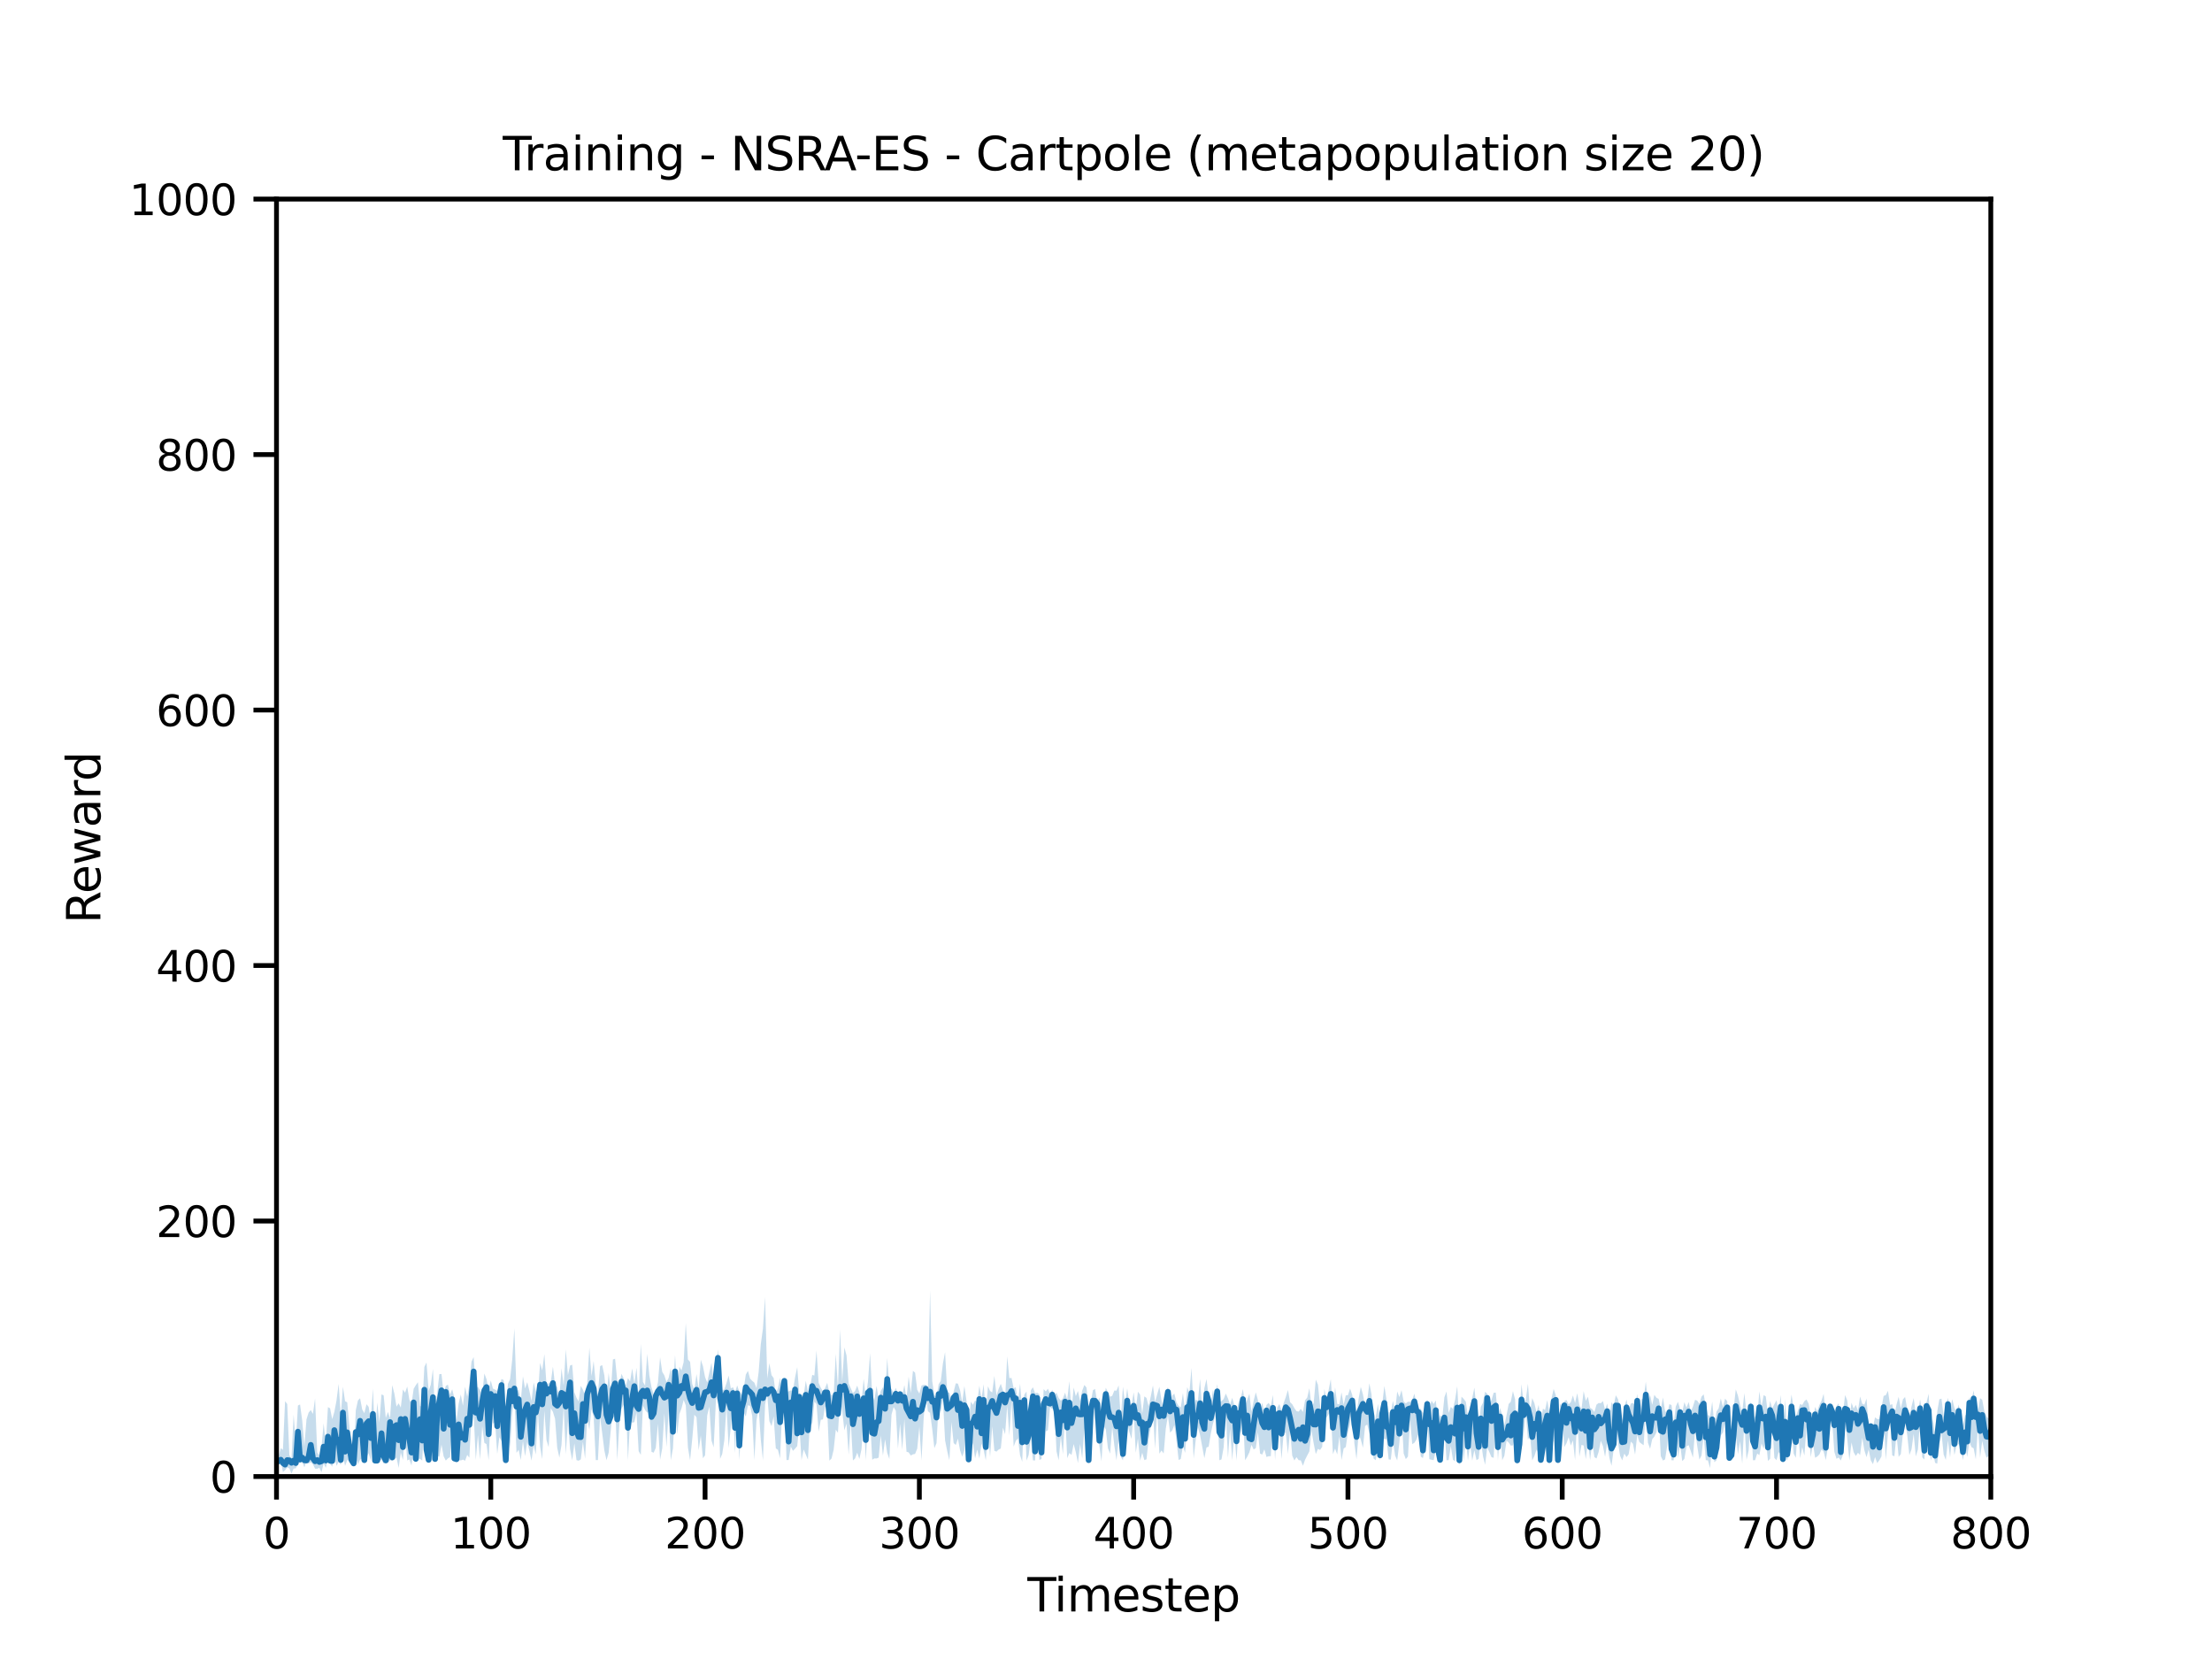 <?xml version="1.0" encoding="utf-8" standalone="no"?>
<!DOCTYPE svg PUBLIC "-//W3C//DTD SVG 1.1//EN"
  "http://www.w3.org/Graphics/SVG/1.1/DTD/svg11.dtd">
<svg height="345.6pt" version="1.1" viewBox="0 0 460.8 345.6" width="460.8pt" xmlns="http://www.w3.org/2000/svg" xmlns:xlink="http://www.w3.org/1999/xlink">
 <defs>
  <style type="text/css">*{stroke-linecap:butt;stroke-linejoin:round;}</style>
 </defs>
 <g id="figure_1">
  <g id="patch_1">
   <path d="M 0 345.6 
L 460.8 345.6 
L 460.8 0 
L 0 0 
z
" style="fill:#ffffff;"/>
  </g>
  <g id="axes_1">
   <g id="patch_2">
    <path d="M 57.6 307.584 
L 414.72 307.584 
L 414.72 41.472 
L 57.6 41.472 
z
" style="fill:#ffffff;"/>
   </g>
   <g id="PolyCollection_1">
    <path clip-path="url(#pd97439668f)" d="M 58.046 303.289 
L 58.046 305.046 
L 58.493 304.296 
L 58.939 306.656 
L 59.386 306.266 
L 59.832 305.668 
L 60.278 305.896 
L 60.725 306.979 
L 61.171 305.922 
L 61.618 305.888 
L 62.064 304.932 
L 62.51 304.579 
L 62.957 304.482 
L 63.403 305.673 
L 63.85 304.447 
L 64.296 304.89 
L 64.742 304.602 
L 65.189 305.048 
L 65.635 305.95 
L 66.082 305.963 
L 66.528 305.773 
L 66.974 306.701 
L 67.421 304.83 
L 67.867 305.773 
L 68.314 304.087 
L 68.76 304.965 
L 69.206 305.532 
L 69.653 303.349 
L 70.099 305.357 
L 70.546 304.575 
L 70.992 305.153 
L 71.438 303.242 
L 71.885 305.361 
L 72.331 304.194 
L 72.778 304.24 
L 73.224 304.911 
L 73.67 305.335 
L 74.117 303.685 
L 74.563 305.046 
L 75.01 304.067 
L 75.456 303.866 
L 75.902 304.333 
L 76.349 303.528 
L 76.795 302.715 
L 77.242 304.25 
L 77.688 297.174 
L 78.134 304.901 
L 78.581 304.936 
L 79.027 304.226 
L 79.474 304.117 
L 79.92 304.902 
L 80.366 304.295 
L 80.813 304.674 
L 81.259 304.186 
L 81.706 304.349 
L 82.152 304.101 
L 82.598 303.61 
L 83.045 305.799 
L 83.491 302.578 
L 83.938 304.142 
L 84.384 297.935 
L 84.83 304.25 
L 85.277 304.03 
L 85.723 305.292 
L 86.17 301.623 
L 86.616 304.455 
L 87.062 303.888 
L 87.509 303.91 
L 87.955 304.26 
L 88.402 295.761 
L 88.848 303.969 
L 89.294 304.653 
L 89.741 303.32 
L 90.187 302.123 
L 90.634 304.226 
L 91.08 303.256 
L 91.526 303.47 
L 91.973 300.954 
L 92.419 303.377 
L 92.866 304.266 
L 93.312 303.809 
L 93.758 303.539 
L 94.205 297.464 
L 94.651 304.238 
L 95.098 304.257 
L 95.544 304.159 
L 95.99 304.24 
L 96.437 304.063 
L 96.883 304.299 
L 97.33 303.075 
L 97.776 303.679 
L 98.222 294.819 
L 98.669 294.331 
L 99.115 304.131 
L 99.562 298.923 
L 100.008 304.025 
L 100.454 297.08 
L 100.901 300.583 
L 101.347 300.834 
L 101.794 304.199 
L 102.24 294.054 
L 102.686 296.574 
L 103.133 296.193 
L 103.579 302.886 
L 104.026 299.394 
L 104.472 300.157 
L 104.918 303.984 
L 105.365 304.302 
L 105.811 294.654 
L 106.258 301.787 
L 106.704 294.437 
L 107.15 290.719 
L 107.597 302.662 
L 108.043 302.004 
L 108.49 304.162 
L 108.936 300.207 
L 109.382 303.354 
L 109.829 300.363 
L 110.275 302.197 
L 110.722 304.267 
L 111.168 301.109 
L 111.614 303.002 
L 112.061 294.254 
L 112.507 301.324 
L 112.954 303.962 
L 113.4 293.837 
L 113.846 299.987 
L 114.293 301.479 
L 114.739 293.366 
L 115.186 294.12 
L 115.632 295.578 
L 116.078 301.565 
L 116.525 303.652 
L 116.971 301.02 
L 117.418 293.03 
L 117.864 302.956 
L 118.31 296.089 
L 118.757 301.839 
L 119.203 304.2 
L 119.65 300.678 
L 120.096 304.172 
L 120.542 304.291 
L 120.989 304.014 
L 121.435 300.362 
L 121.882 303.898 
L 122.328 295.514 
L 122.774 297.841 
L 123.221 293.557 
L 123.667 295.121 
L 124.114 304.171 
L 124.56 304.159 
L 125.006 295.131 
L 125.453 298.565 
L 125.899 302.16 
L 126.346 304.193 
L 126.792 302.625 
L 127.238 297.939 
L 127.685 293.094 
L 128.131 292.046 
L 128.578 304.226 
L 129.024 296.621 
L 129.47 293.494 
L 129.917 292.67 
L 130.363 290.763 
L 130.81 304.209 
L 131.256 295.957 
L 131.702 296.395 
L 132.149 296.241 
L 132.595 294.238 
L 133.042 302.288 
L 133.488 303.08 
L 133.934 292.764 
L 134.381 293.736 
L 134.827 294.288 
L 135.274 293.907 
L 135.72 302.437 
L 136.166 302.62 
L 136.613 301.617 
L 137.059 296.593 
L 137.506 304.097 
L 137.952 301.734 
L 138.398 294.417 
L 138.845 301.427 
L 139.291 293.869 
L 139.738 304.196 
L 140.184 301.748 
L 140.63 293.143 
L 141.077 298.799 
L 141.523 294.579 
L 141.97 293.374 
L 142.416 291.642 
L 142.862 292.773 
L 143.309 301.52 
L 143.755 304.2 
L 144.202 299.778 
L 144.648 294.708 
L 145.094 295.247 
L 145.541 302.123 
L 145.987 299.048 
L 146.434 303.773 
L 146.88 303.157 
L 147.326 294.825 
L 147.773 293.038 
L 148.219 300.108 
L 148.666 301.51 
L 149.112 292.338 
L 149.558 287.435 
L 150.005 303.902 
L 150.451 302.892 
L 150.898 299.971 
L 151.344 292.755 
L 151.79 301.637 
L 152.237 297.287 
L 152.683 293.483 
L 153.13 302.707 
L 153.576 293.988 
L 154.022 304.172 
L 154.469 295.916 
L 154.915 294.204 
L 155.362 295.098 
L 155.808 292.745 
L 156.254 292.859 
L 156.701 294.964 
L 157.147 304.172 
L 157.594 295.841 
L 158.04 293.304 
L 158.486 299.913 
L 158.933 304.2 
L 159.379 292.572 
L 159.826 290.52 
L 160.272 296.051 
L 160.718 297.088 
L 161.165 295.073 
L 161.611 301.714 
L 162.058 302.032 
L 162.504 303.806 
L 162.95 293.668 
L 163.397 289.847 
L 163.843 304.16 
L 164.29 304.155 
L 164.736 301.328 
L 165.182 302.233 
L 165.629 301.789 
L 166.075 301.244 
L 166.522 296.749 
L 166.968 304.191 
L 167.414 301.942 
L 167.861 302.99 
L 168.307 304.067 
L 168.754 295.605 
L 169.2 296.864 
L 169.646 292.002 
L 170.093 292.501 
L 170.539 298.228 
L 170.986 295.774 
L 171.432 295.681 
L 171.878 292.978 
L 172.325 293.732 
L 172.771 304.28 
L 173.218 303.849 
L 173.664 302.02 
L 174.11 297.835 
L 174.557 298.48 
L 175.003 291.374 
L 175.45 293.957 
L 175.896 297.956 
L 176.342 296.558 
L 176.789 303.044 
L 177.235 296.204 
L 177.682 304.25 
L 178.128 303.832 
L 178.574 302.621 
L 179.021 303.933 
L 179.467 301.89 
L 179.914 294.964 
L 180.36 304.2 
L 180.806 296.001 
L 181.253 295.721 
L 181.699 304.091 
L 182.146 303.81 
L 182.592 303.83 
L 183.038 303.657 
L 183.485 299.058 
L 183.931 303.23 
L 184.378 299.833 
L 184.824 302.634 
L 185.27 303.92 
L 185.717 294.69 
L 186.163 293.102 
L 186.61 293.886 
L 187.056 301.767 
L 187.502 296.594 
L 187.949 302.017 
L 188.395 295.617 
L 188.842 302.418 
L 189.288 302.56 
L 189.734 303.207 
L 190.181 302.966 
L 190.627 302.876 
L 191.074 301.767 
L 191.52 297.208 
L 191.966 304.224 
L 192.413 295.51 
L 192.859 290.454 
L 193.306 293.984 
L 193.752 294.348 
L 194.198 297.67 
L 194.645 301.677 
L 195.091 300.634 
L 195.538 292.533 
L 195.984 294.111 
L 196.43 291.474 
L 196.877 300.046 
L 197.323 302.286 
L 197.77 304.192 
L 198.216 296.25 
L 198.662 300.613 
L 199.109 301.02 
L 199.555 299.676 
L 200.002 302.155 
L 200.448 303.458 
L 200.894 302.178 
L 201.341 296.308 
L 201.787 304.182 
L 202.234 302.484 
L 202.68 300.571 
L 203.126 303.808 
L 203.573 301.965 
L 204.019 303.846 
L 204.466 300.722 
L 204.912 302.067 
L 205.358 304.211 
L 205.805 298.095 
L 206.251 303.512 
L 206.698 297.099 
L 207.144 302.223 
L 207.59 302.4 
L 208.037 301.964 
L 208.483 301.752 
L 208.93 297.401 
L 209.376 298.778 
L 209.822 292.85 
L 210.269 299.05 
L 210.715 291.807 
L 211.162 301.37 
L 211.608 300.161 
L 212.054 299.649 
L 212.501 303.174 
L 212.947 304.516 
L 213.394 292.338 
L 213.84 304.271 
L 214.286 303.111 
L 214.733 299.617 
L 215.179 304.214 
L 215.626 304.244 
L 216.072 295.935 
L 216.518 304.132 
L 216.965 303.944 
L 217.411 292.962 
L 217.858 298.21 
L 218.304 297.931 
L 218.75 293.117 
L 219.197 293.542 
L 219.643 292.712 
L 220.09 302.341 
L 220.536 304.201 
L 220.982 299.319 
L 221.429 302.944 
L 221.875 294.305 
L 222.322 303.757 
L 222.768 302.687 
L 223.214 303.09 
L 223.661 300.807 
L 224.107 302.494 
L 224.554 304.781 
L 225 300.82 
L 225.446 303.823 
L 225.893 297.529 
L 226.339 300.703 
L 226.786 304.29 
L 227.232 296.212 
L 227.678 293.086 
L 228.125 296.029 
L 228.571 296.449 
L 229.018 301.212 
L 229.464 304.401 
L 229.91 297.038 
L 230.357 297.75 
L 230.803 301.692 
L 231.25 302.814 
L 231.696 297.285 
L 232.142 301.171 
L 232.589 304.212 
L 233.035 299.846 
L 233.482 303.497 
L 233.928 304.214 
L 234.374 300.396 
L 234.821 296.437 
L 235.267 298.334 
L 235.714 299.761 
L 236.16 294.217 
L 236.606 302.627 
L 237.053 299.663 
L 237.499 304.302 
L 237.946 302.62 
L 238.392 304.169 
L 238.838 303.999 
L 239.285 299.814 
L 239.731 297.19 
L 240.178 294.028 
L 240.624 301.78 
L 241.07 293.678 
L 241.517 302.831 
L 241.963 302.164 
L 242.41 302.793 
L 242.856 297.603 
L 243.302 294.912 
L 243.749 298.434 
L 244.195 297.979 
L 244.642 296.84 
L 245.088 300.19 
L 245.534 304.147 
L 245.981 303.922 
L 246.427 301.21 
L 246.874 302.662 
L 247.32 297.328 
L 247.766 296.771 
L 248.213 294.862 
L 248.659 303.818 
L 249.106 299.827 
L 249.552 297.325 
L 249.998 298.961 
L 250.445 301.363 
L 250.891 303.759 
L 251.338 301.524 
L 251.784 301.378 
L 252.23 298.636 
L 252.677 296.585 
L 253.123 295.177 
L 253.57 291.511 
L 254.016 304.203 
L 254.462 304.015 
L 254.909 301.501 
L 255.355 294.263 
L 255.802 303.673 
L 256.248 297.651 
L 256.694 304.196 
L 257.141 298.491 
L 257.587 304.243 
L 258.034 297.283 
L 258.48 298.596 
L 258.926 294.487 
L 259.373 304.19 
L 259.819 303.481 
L 260.266 302.545 
L 260.712 300.981 
L 261.158 301.942 
L 261.605 301.69 
L 262.051 298.378 
L 262.498 302.813 
L 262.944 303.005 
L 263.39 301.922 
L 263.837 303.519 
L 264.283 303.359 
L 264.73 303.349 
L 265.176 295.284 
L 265.622 304.135 
L 266.069 296.779 
L 266.515 297.778 
L 266.962 303.945 
L 267.408 298.561 
L 267.854 298.446 
L 268.301 302.878 
L 268.747 297.947 
L 269.194 303.224 
L 269.64 304.242 
L 270.086 303.549 
L 270.533 304.18 
L 270.979 304.218 
L 271.426 305.349 
L 271.872 304.091 
L 272.318 303.206 
L 272.765 302.352 
L 273.211 298.034 
L 273.658 300.662 
L 274.104 302.909 
L 274.55 301.823 
L 274.997 302.05 
L 275.443 301.393 
L 275.89 292.519 
L 276.336 295.346 
L 276.782 294.603 
L 277.229 294.038 
L 277.675 302.938 
L 278.122 301.77 
L 278.568 302.977 
L 279.014 299.192 
L 279.461 304.165 
L 279.907 301.75 
L 280.354 301.44 
L 280.8 298.384 
L 281.246 296.587 
L 281.693 293.135 
L 282.139 300.646 
L 282.586 303.982 
L 283.032 298.661 
L 283.478 299.902 
L 283.925 301.583 
L 284.371 297.067 
L 284.818 296.761 
L 285.264 298.526 
L 285.71 300.461 
L 286.157 303.872 
L 286.603 304.182 
L 287.05 301.104 
L 287.496 304.238 
L 287.942 299.432 
L 288.389 299.788 
L 288.835 299.809 
L 289.282 304.024 
L 289.728 304.072 
L 290.174 300.068 
L 290.621 303.215 
L 291.067 304.23 
L 291.514 300.521 
L 291.96 294.26 
L 292.406 302.757 
L 292.853 303.962 
L 293.299 303.447 
L 293.746 295.779 
L 294.192 300.842 
L 294.638 300.564 
L 295.085 299.863 
L 295.531 298.616 
L 295.978 303.432 
L 296.424 303.742 
L 296.87 301.713 
L 297.317 295.111 
L 297.763 303.976 
L 298.21 304.089 
L 298.656 304.177 
L 299.102 302.215 
L 299.549 304.21 
L 299.995 304.204 
L 300.442 304.105 
L 300.888 297.21 
L 301.334 304.19 
L 301.781 304.17 
L 302.227 301.255 
L 302.674 304.088 
L 303.12 304.411 
L 303.566 298.872 
L 304.013 305.365 
L 304.459 300.153 
L 304.906 304.321 
L 305.352 299.842 
L 305.798 304.229 
L 306.245 300.775 
L 306.691 304.27 
L 307.138 302.118 
L 307.584 304.182 
L 308.03 303.893 
L 308.477 299.798 
L 308.923 303.296 
L 309.37 305.145 
L 309.816 301.549 
L 310.262 302.509 
L 310.709 303.557 
L 311.155 303.689 
L 311.602 295.058 
L 312.048 304.192 
L 312.494 297.884 
L 312.941 304.2 
L 313.387 303.259 
L 313.834 300.132 
L 314.28 300.483 
L 314.726 301.145 
L 315.173 301.101 
L 315.619 299.469 
L 316.066 304.259 
L 316.512 301.963 
L 316.958 301.819 
L 317.405 298.858 
L 317.851 294.278 
L 318.298 299.935 
L 318.744 298.995 
L 319.19 304.223 
L 319.637 303.334 
L 320.083 301.966 
L 320.53 302.723 
L 320.976 304.257 
L 321.422 303.51 
L 321.869 300.234 
L 322.315 302.17 
L 322.762 304.207 
L 323.208 301.263 
L 323.654 300.032 
L 324.101 292.449 
L 324.547 304.283 
L 324.994 304.062 
L 325.44 295.956 
L 325.886 301.437 
L 326.333 300.647 
L 326.779 299.388 
L 327.226 301.123 
L 327.672 300.054 
L 328.118 304.171 
L 328.565 295.263 
L 329.011 303.461 
L 329.458 300.993 
L 329.904 301.129 
L 330.35 303.971 
L 330.797 299.973 
L 331.243 304.177 
L 331.69 300.415 
L 332.136 303.537 
L 332.582 303.832 
L 333.029 302.431 
L 333.475 300.144 
L 333.922 301.247 
L 334.368 303.471 
L 334.814 300.55 
L 335.261 303.671 
L 335.707 305.363 
L 336.154 301.914 
L 336.6 294.336 
L 337.046 300.401 
L 337.493 303.256 
L 337.939 304.231 
L 338.386 302.803 
L 338.832 303.547 
L 339.278 302.95 
L 339.725 300.31 
L 340.171 300.745 
L 340.618 303.027 
L 341.064 298.91 
L 341.51 300.393 
L 341.957 300.758 
L 342.403 301.065 
L 342.85 293.098 
L 343.296 300.517 
L 343.742 301.817 
L 344.189 299.809 
L 344.635 299.265 
L 345.082 298.337 
L 345.528 294.274 
L 345.974 303.349 
L 346.421 304.255 
L 346.867 304.025 
L 347.314 301.127 
L 347.76 295.699 
L 348.206 304.197 
L 348.653 304.212 
L 349.099 297.539 
L 349.546 303.725 
L 349.992 300.793 
L 350.438 304.373 
L 350.885 303.925 
L 351.331 301.291 
L 351.778 301.057 
L 352.224 302.287 
L 352.67 303.632 
L 353.117 297.939 
L 353.563 301.209 
L 354.01 304.062 
L 354.456 303.198 
L 354.902 299.078 
L 355.349 304.166 
L 355.795 304.229 
L 356.242 305.831 
L 356.688 300.393 
L 357.134 304.604 
L 357.581 304.192 
L 358.027 301.526 
L 358.474 299.014 
L 358.92 298.411 
L 359.366 296.163 
L 359.813 302.63 
L 360.259 304.222 
L 360.706 304.22 
L 361.152 302.666 
L 361.598 298.845 
L 362.045 302.944 
L 362.491 300.219 
L 362.938 304.916 
L 363.384 296.188 
L 363.83 304.104 
L 364.277 302.129 
L 364.723 293.741 
L 365.17 304.196 
L 365.616 304.182 
L 366.062 302.785 
L 366.509 303.147 
L 366.955 300.718 
L 367.402 301.778 
L 367.848 299.603 
L 368.294 304.342 
L 368.741 303.886 
L 369.187 296.628 
L 369.634 303.717 
L 370.08 304.183 
L 370.526 302.498 
L 370.973 302.89 
L 371.419 304.799 
L 371.866 303.268 
L 372.312 304.255 
L 372.758 302.602 
L 373.205 296.596 
L 373.651 302.801 
L 374.098 303.679 
L 374.544 296.851 
L 374.99 303.778 
L 375.437 301.479 
L 375.883 303.22 
L 376.33 297.455 
L 376.776 298.372 
L 377.222 303.578 
L 377.669 300.623 
L 378.115 303.674 
L 378.562 303.428 
L 379.008 302.979 
L 379.454 301.969 
L 379.901 302.399 
L 380.347 304.16 
L 380.794 301.442 
L 381.24 295.68 
L 381.686 296.375 
L 382.133 302.453 
L 382.579 303.9 
L 383.026 303.63 
L 383.472 304.252 
L 383.918 303.104 
L 384.365 295.568 
L 384.811 299.676 
L 385.258 304.232 
L 385.704 300.475 
L 386.15 302.512 
L 386.597 303.308 
L 387.043 302.63 
L 387.49 303.087 
L 387.936 299.507 
L 388.382 302.111 
L 388.829 303.553 
L 389.275 301.927 
L 389.722 304.214 
L 390.168 305.016 
L 390.614 303.518 
L 391.061 304.79 
L 391.507 304.181 
L 391.954 303.377 
L 392.4 295.38 
L 392.846 304.103 
L 393.293 298.553 
L 393.739 295.632 
L 394.186 303.175 
L 394.632 303.375 
L 395.078 298.829 
L 395.525 303.483 
L 395.971 302.917 
L 396.418 298.665 
L 396.864 296.123 
L 397.31 298.948 
L 397.757 303.113 
L 398.203 301.914 
L 398.65 298.671 
L 399.096 303.383 
L 399.542 301.934 
L 399.989 295.777 
L 400.435 303.582 
L 400.882 304.055 
L 401.328 295.464 
L 401.774 298.824 
L 402.221 304.267 
L 402.667 302.473 
L 403.114 304.737 
L 403.56 304.906 
L 404.006 300.803 
L 404.453 298.62 
L 404.899 302.988 
L 405.346 304.131 
L 405.792 300.095 
L 406.238 303.628 
L 406.685 298.656 
L 407.131 303.096 
L 407.578 301.25 
L 408.024 300.798 
L 408.47 301.657 
L 408.917 304.158 
L 409.363 301.105 
L 409.81 303.501 
L 410.256 300.39 
L 410.702 301.464 
L 411.149 301.704 
L 411.595 304.017 
L 412.042 297.195 
L 412.488 303.636 
L 412.934 300.159 
L 413.381 302.238 
L 413.827 303.653 
L 414.274 303.286 
L 414.72 303.912 
L 414.72 294.378 
L 414.72 294.378 
L 414.274 295.546 
L 413.827 295.087 
L 413.381 293.971 
L 412.934 291.603 
L 412.488 291.266 
L 412.042 293.912 
L 411.595 292.931 
L 411.149 289.654 
L 410.702 291.654 
L 410.256 291.1 
L 409.81 294.463 
L 409.363 294.902 
L 408.917 296.987 
L 408.47 294.837 
L 408.024 292.586 
L 407.578 294.369 
L 407.131 293.229 
L 406.685 291.465 
L 406.238 293.837 
L 405.792 291.197 
L 405.346 292.859 
L 404.899 295.168 
L 404.453 291.365 
L 404.006 291.499 
L 403.56 294.058 
L 403.114 299.212 
L 402.667 295.583 
L 402.221 299.192 
L 401.774 290.337 
L 401.328 292.153 
L 400.882 294.81 
L 400.435 294.232 
L 399.989 291.51 
L 399.542 294.184 
L 399.096 294.518 
L 398.65 291.236 
L 398.203 293.009 
L 397.757 295.423 
L 397.31 293.532 
L 396.864 291.015 
L 396.418 291.507 
L 395.971 293.454 
L 395.525 290.971 
L 395.078 292.6 
L 394.632 294.823 
L 394.186 292.509 
L 393.739 292.683 
L 393.293 289.727 
L 392.846 290.643 
L 392.4 290.784 
L 391.954 293.177 
L 391.507 295.626 
L 391.061 295.623 
L 390.614 295.25 
L 390.168 297.2 
L 389.722 296.421 
L 389.275 297.136 
L 388.829 291.339 
L 388.382 292.629 
L 387.936 292.42 
L 387.49 290.911 
L 387.043 293.873 
L 386.597 292.656 
L 386.15 293.433 
L 385.704 292.21 
L 385.258 295.555 
L 384.811 291.744 
L 384.365 290.612 
L 383.918 294.422 
L 383.472 298.194 
L 383.026 292.324 
L 382.579 292.927 
L 382.133 293.942 
L 381.686 293.043 
L 381.24 292.428 
L 380.794 293.039 
L 380.347 295.149 
L 379.901 290.359 
L 379.454 291.804 
L 379.008 292.69 
L 378.562 294.024 
L 378.115 293.076 
L 377.669 296.021 
L 377.222 295.085 
L 376.776 292.432 
L 376.33 291.529 
L 375.883 291.893 
L 375.437 292.682 
L 374.99 292.479 
L 374.544 293.861 
L 374.098 295.023 
L 373.651 293.316 
L 373.205 290.518 
L 372.758 294.077 
L 372.312 299.265 
L 371.866 291.452 
L 371.419 301.024 
L 370.973 290.602 
L 370.526 293.99 
L 370.08 291.705 
L 369.634 292.524 
L 369.187 293.389 
L 368.741 291.847 
L 368.294 294.692 
L 367.848 290.899 
L 367.402 290.631 
L 366.955 293.064 
L 366.509 289.831 
L 366.062 295.109 
L 365.616 295.03 
L 365.17 296.244 
L 364.723 291.914 
L 364.277 294.749 
L 363.83 294.5 
L 363.384 290.211 
L 362.938 294.136 
L 362.491 292.675 
L 362.045 290.746 
L 361.598 289.429 
L 361.152 293.362 
L 360.706 297.991 
L 360.259 301.962 
L 359.813 291.883 
L 359.366 291.365 
L 358.92 293.117 
L 358.474 291.312 
L 358.027 293.385 
L 357.581 294.068 
L 357.134 296.935 
L 356.688 292.002 
L 356.242 295.024 
L 355.795 294.769 
L 355.349 292.872 
L 354.902 290.459 
L 354.456 290.949 
L 354.01 292.432 
L 353.563 291.782 
L 353.117 291.599 
L 352.67 292.998 
L 352.224 294.073 
L 351.778 292.052 
L 351.331 293.261 
L 350.885 292.1 
L 350.438 294.209 
L 349.992 293.533 
L 349.546 292.032 
L 349.099 292.991 
L 348.653 296.506 
L 348.206 292.706 
L 347.76 292.509 
L 347.314 294.661 
L 346.867 293.917 
L 346.421 291.133 
L 345.974 293.63 
L 345.528 291.41 
L 345.082 291.201 
L 344.635 290.561 
L 344.189 292.654 
L 343.742 290.586 
L 343.296 292.041 
L 342.85 287.833 
L 342.403 291.371 
L 341.957 291.488 
L 341.51 294.995 
L 341.064 290.388 
L 340.618 292.795 
L 340.171 292.247 
L 339.725 292.396 
L 339.278 293.819 
L 338.832 291.546 
L 338.386 293.052 
L 337.939 295.937 
L 337.493 293.35 
L 337.046 291.438 
L 336.6 290.668 
L 336.154 292.853 
L 335.707 292.09 
L 335.261 295.564 
L 334.814 292.397 
L 334.368 293.693 
L 333.922 291.868 
L 333.475 292.315 
L 333.029 292.271 
L 332.582 292.611 
L 332.136 294.142 
L 331.69 293.543 
L 331.243 293.259 
L 330.797 290.965 
L 330.35 291.816 
L 329.904 289.788 
L 329.458 293.501 
L 329.011 292.752 
L 328.565 290.232 
L 328.118 292.292 
L 327.672 290.697 
L 327.226 292.097 
L 326.779 292.543 
L 326.333 291.641 
L 325.886 291.857 
L 325.44 293.062 
L 324.994 292.38 
L 324.547 300.564 
L 324.101 290.655 
L 323.654 289.347 
L 323.208 291.328 
L 322.762 294.444 
L 322.315 291.671 
L 321.869 293.745 
L 321.422 293.448 
L 320.976 296.025 
L 320.53 292.658 
L 320.083 294.196 
L 319.637 292.301 
L 319.19 291.265 
L 318.744 293.956 
L 318.298 288.266 
L 317.851 291.557 
L 317.405 292.314 
L 316.958 288.351 
L 316.512 294.432 
L 316.066 301.576 
L 315.619 291.489 
L 315.173 289.805 
L 314.726 292.004 
L 314.28 292.485 
L 313.834 294.861 
L 313.387 296.951 
L 312.941 294.763 
L 312.494 293.292 
L 312.048 295.489 
L 311.602 290.102 
L 311.155 290.14 
L 310.709 291.65 
L 310.262 292.553 
L 309.816 290.323 
L 309.37 289.935 
L 308.923 292.225 
L 308.477 293.088 
L 308.03 297.992 
L 307.584 293.646 
L 307.138 289.065 
L 306.691 291.234 
L 306.245 292.973 
L 305.798 294.982 
L 305.352 291.994 
L 304.906 291.411 
L 304.459 290.961 
L 304.013 296.592 
L 303.566 288.776 
L 303.12 291.589 
L 302.674 293.48 
L 302.227 293.093 
L 301.781 294.331 
L 301.334 289.863 
L 300.888 291.096 
L 300.442 295.459 
L 299.995 294.796 
L 299.549 296.137 
L 299.102 291.735 
L 298.656 292.476 
L 298.21 291.778 
L 297.763 293.551 
L 297.317 291.607 
L 296.87 293.388 
L 296.424 294.418 
L 295.978 293.451 
L 295.531 293.461 
L 295.085 292.51 
L 294.638 290.326 
L 294.192 291.606 
L 293.746 292.034 
L 293.299 292.014 
L 292.853 292.356 
L 292.406 291.955 
L 291.96 289.591 
L 291.514 291.05 
L 291.067 289.876 
L 290.621 293.994 
L 290.174 291.837 
L 289.728 294.207 
L 289.282 294.222 
L 288.835 291.589 
L 288.389 288.721 
L 287.942 292.533 
L 287.496 296.312 
L 287.05 292.453 
L 286.603 295.055 
L 286.157 297.92 
L 285.71 290.486 
L 285.264 288.162 
L 284.818 291.744 
L 284.371 292.829 
L 283.925 290.492 
L 283.478 288.9 
L 283.032 291.335 
L 282.586 294.784 
L 282.139 293.404 
L 281.693 290.559 
L 281.246 289.267 
L 280.8 290.649 
L 280.354 290.678 
L 279.907 292.633 
L 279.461 290.069 
L 279.014 292.531 
L 278.568 292.466 
L 278.122 288.993 
L 277.675 293.805 
L 277.229 287.304 
L 276.782 289.539 
L 276.336 291.504 
L 275.89 289.345 
L 275.443 296.28 
L 274.997 292.788 
L 274.55 288.45 
L 274.104 287.393 
L 273.658 292.328 
L 273.211 292.866 
L 272.765 289.197 
L 272.318 291.158 
L 271.872 291.688 
L 271.426 294.137 
L 270.979 293.489 
L 270.533 294.062 
L 270.086 293.964 
L 269.64 293.343 
L 269.194 292.522 
L 268.747 292.096 
L 268.301 289.557 
L 267.854 291.04 
L 267.408 292.297 
L 266.962 293.813 
L 266.515 292.488 
L 266.069 293.229 
L 265.622 297.872 
L 265.176 290.622 
L 264.73 292.928 
L 264.283 292.251 
L 263.837 292.67 
L 263.39 294.251 
L 262.944 292.221 
L 262.498 293.714 
L 262.051 291.68 
L 261.605 290.054 
L 261.158 291.79 
L 260.712 294.061 
L 260.266 290.35 
L 259.819 291.579 
L 259.373 292.737 
L 258.926 289.356 
L 258.48 291.209 
L 258.034 292.011 
L 257.587 294.199 
L 257.141 292.804 
L 256.694 291.196 
L 256.248 292.568 
L 255.802 291.293 
L 255.355 290.295 
L 254.909 291.446 
L 254.462 291.899 
L 254.016 292.012 
L 253.57 288.355 
L 253.123 291.704 
L 252.677 289.57 
L 252.23 292.46 
L 251.784 291.042 
L 251.338 287.284 
L 250.891 289.172 
L 250.445 293.734 
L 249.998 287.235 
L 249.552 291.795 
L 249.106 291.589 
L 248.659 293.458 
L 248.213 284.947 
L 247.766 290.187 
L 247.32 288.953 
L 246.874 293.875 
L 246.427 290.216 
L 245.981 293.192 
L 245.534 292.855 
L 245.088 292.134 
L 244.642 290.32 
L 244.195 290.697 
L 243.749 292.874 
L 243.302 288.924 
L 242.856 290.462 
L 242.41 293.765 
L 241.963 291.772 
L 241.517 288.886 
L 241.07 290.46 
L 240.624 292.034 
L 240.178 288.62 
L 239.731 290.878 
L 239.285 292.968 
L 238.838 291.221 
L 238.392 290.887 
L 237.946 294.493 
L 237.499 290.52 
L 237.053 289.92 
L 236.606 293.566 
L 236.16 290.053 
L 235.714 292.886 
L 235.267 292.435 
L 234.821 289.235 
L 234.374 292.417 
L 233.928 288.864 
L 233.482 295.559 
L 233.035 288.614 
L 232.589 289.705 
L 232.142 289.665 
L 231.696 290.78 
L 231.25 290.967 
L 230.803 290.048 
L 230.357 289.093 
L 229.91 291.999 
L 229.464 293.608 
L 229.018 291.123 
L 228.571 292.192 
L 228.125 289.345 
L 227.678 289.611 
L 227.232 292.074 
L 226.786 293.04 
L 226.339 289.062 
L 225.893 288.511 
L 225.446 289.689 
L 225 291.819 
L 224.554 289.77 
L 224.107 290.857 
L 223.661 289.03 
L 223.214 293.999 
L 222.768 287.727 
L 222.322 291.607 
L 221.875 290.119 
L 221.429 291.3 
L 220.982 291.774 
L 220.536 291.214 
L 220.09 290.114 
L 219.643 290.802 
L 219.197 289.502 
L 218.75 290.375 
L 218.304 289.294 
L 217.858 289.864 
L 217.411 289.373 
L 216.965 299.544 
L 216.518 290.424 
L 216.072 290.126 
L 215.626 290.228 
L 215.179 288.997 
L 214.733 289.637 
L 214.286 297.886 
L 213.84 289.886 
L 213.394 290.503 
L 212.947 293.843 
L 212.501 288.246 
L 212.054 292.122 
L 211.608 289.009 
L 211.162 289.207 
L 210.715 287.053 
L 210.269 287.092 
L 209.822 282.555 
L 209.376 291.517 
L 208.93 289.619 
L 208.483 288.271 
L 208.037 289.323 
L 207.59 290.713 
L 207.144 286.628 
L 206.698 290.07 
L 206.251 289.768 
L 205.805 288.785 
L 205.358 294.574 
L 204.912 288.363 
L 204.466 291.33 
L 204.019 288.672 
L 203.573 292.058 
L 203.126 291.732 
L 202.68 292.653 
L 202.234 291.993 
L 201.787 297.122 
L 201.341 291.839 
L 200.894 288.733 
L 200.448 292.112 
L 200.002 289.645 
L 199.555 288.239 
L 199.109 288.169 
L 198.662 289.898 
L 198.216 291.462 
L 197.77 290.12 
L 197.323 290.103 
L 196.877 281.669 
L 196.43 284.032 
L 195.984 287.668 
L 195.538 288.366 
L 195.091 290.959 
L 194.645 290.657 
L 194.198 287.692 
L 193.752 268.833 
L 193.306 289.018 
L 192.859 288.476 
L 192.413 288.49 
L 191.966 288.624 
L 191.52 290.309 
L 191.074 289.505 
L 190.627 285.947 
L 190.181 285.572 
L 189.734 290.189 
L 189.288 286.763 
L 188.842 291.316 
L 188.395 288.538 
L 187.949 290.786 
L 187.502 289.9 
L 187.056 290.421 
L 186.61 289.11 
L 186.163 290.209 
L 185.717 289.331 
L 185.27 289.087 
L 184.824 282.876 
L 184.378 290.721 
L 183.931 288.991 
L 183.485 289.749 
L 183.038 291.392 
L 182.592 288.701 
L 182.146 291.688 
L 181.699 290.685 
L 181.253 281.885 
L 180.806 287.895 
L 180.36 291.165 
L 179.914 287.256 
L 179.467 292.131 
L 179.021 290.042 
L 178.574 288.648 
L 178.128 289.775 
L 177.682 290.204 
L 177.235 289.212 
L 176.789 288.216 
L 176.342 282.354 
L 175.896 280.69 
L 175.45 287.77 
L 175.003 276.923 
L 174.557 289.152 
L 174.11 282 
L 173.664 290.623 
L 173.218 290.638 
L 172.771 290.132 
L 172.325 288.066 
L 171.878 289.151 
L 171.432 289.864 
L 170.986 289.092 
L 170.539 288.077 
L 170.093 281.353 
L 169.646 286.557 
L 169.2 286.417 
L 168.754 288.984 
L 168.307 289.876 
L 167.861 287.641 
L 167.414 290.722 
L 166.968 292.257 
L 166.522 290.552 
L 166.075 284.809 
L 165.629 286.912 
L 165.182 289.741 
L 164.736 289.634 
L 164.29 289.853 
L 163.843 289.891 
L 163.397 287.192 
L 162.95 289.344 
L 162.504 287.058 
L 162.058 289.193 
L 161.611 290.45 
L 161.165 287.077 
L 160.718 286.451 
L 160.272 283.97 
L 159.826 287.152 
L 159.379 270.203 
L 158.933 276.79 
L 158.486 280.017 
L 158.04 285.816 
L 157.594 289.174 
L 157.147 288.025 
L 156.701 287.662 
L 156.254 287.198 
L 155.808 285.571 
L 155.362 286.369 
L 154.915 289.364 
L 154.469 290.574 
L 154.022 289.973 
L 153.576 288.61 
L 153.13 289.971 
L 152.683 288.987 
L 152.237 289.228 
L 151.79 286.551 
L 151.344 288.111 
L 150.898 289.395 
L 150.451 289.655 
L 150.005 287.111 
L 149.558 281.1 
L 149.112 284.969 
L 148.666 287.884 
L 148.219 283.907 
L 147.773 285.895 
L 147.326 287.991 
L 146.88 286.894 
L 146.434 284.589 
L 145.987 283.255 
L 145.541 289.302 
L 145.094 286.25 
L 144.648 289.524 
L 144.202 288.301 
L 143.755 283.696 
L 143.309 283.203 
L 142.862 275.649 
L 142.416 283.751 
L 141.97 285.471 
L 141.523 284.75 
L 141.077 290.058 
L 140.63 282.291 
L 140.184 289.679 
L 139.738 284.969 
L 139.291 287.035 
L 138.845 287.913 
L 138.398 286.523 
L 137.952 285.765 
L 137.506 282.75 
L 137.059 288.005 
L 136.613 289.697 
L 136.166 290.482 
L 135.72 288.997 
L 135.274 286.57 
L 134.827 282.014 
L 134.381 288.611 
L 133.934 287.874 
L 133.488 279.966 
L 133.042 291.029 
L 132.595 284.922 
L 132.149 288.226 
L 131.702 285.058 
L 131.256 287.745 
L 130.81 287.087 
L 130.363 288.767 
L 129.917 287.142 
L 129.47 286.185 
L 129.024 288.312 
L 128.578 287.551 
L 128.131 283.053 
L 127.685 283.199 
L 127.238 290.072 
L 126.792 285.99 
L 126.346 291.232 
L 125.899 286.499 
L 125.453 284.374 
L 125.006 284.594 
L 124.56 290.522 
L 124.114 288.387 
L 123.667 283.52 
L 123.221 286.684 
L 122.774 280.745 
L 122.328 288.027 
L 121.882 290.621 
L 121.435 289.504 
L 120.989 288.704 
L 120.542 291.943 
L 120.096 291.186 
L 119.65 290.032 
L 119.203 284.303 
L 118.757 284.465 
L 118.31 286.467 
L 117.864 281.125 
L 117.418 288.648 
L 116.971 285.036 
L 116.525 291.11 
L 116.078 288.9 
L 115.632 288.578 
L 115.186 284.698 
L 114.739 287.92 
L 114.293 288.176 
L 113.846 288.461 
L 113.4 282.088 
L 112.954 285.489 
L 112.507 283.927 
L 112.061 290.532 
L 111.614 289.749 
L 111.168 288.023 
L 110.722 291.848 
L 110.275 289.703 
L 109.829 287.919 
L 109.382 289.245 
L 108.936 286.711 
L 108.49 291.841 
L 108.043 289.398 
L 107.597 290.055 
L 107.15 276.716 
L 106.704 283.243 
L 106.258 287.327 
L 105.811 288.273 
L 105.365 294.039 
L 104.918 287.483 
L 104.472 287.263 
L 104.026 288.717 
L 103.579 289.746 
L 103.133 289.477 
L 102.686 289.273 
L 102.24 287.584 
L 101.794 289.492 
L 101.347 287.296 
L 100.901 286.122 
L 100.454 290.454 
L 100.008 289.622 
L 99.562 288.897 
L 99.115 289.273 
L 98.669 282.709 
L 98.222 283.663 
L 97.776 288.566 
L 97.33 290.946 
L 96.883 288.887 
L 96.437 292.849 
L 95.99 290.488 
L 95.544 292.41 
L 95.098 295.876 
L 94.651 291.233 
L 94.205 289.411 
L 93.758 290.488 
L 93.312 288.449 
L 92.866 288.707 
L 92.419 290.371 
L 91.973 286.227 
L 91.526 286.257 
L 91.08 290.194 
L 90.634 294.766 
L 90.187 285.169 
L 89.741 288.469 
L 89.294 289.747 
L 88.848 283.828 
L 88.402 284.765 
L 87.955 293.106 
L 87.509 292.866 
L 87.062 287.944 
L 86.616 288.564 
L 86.17 289.315 
L 85.723 292.515 
L 85.277 291.607 
L 84.83 288.848 
L 84.384 290.126 
L 83.938 289.453 
L 83.491 293.207 
L 83.045 292.334 
L 82.598 293.023 
L 82.152 290.294 
L 81.706 288.546 
L 81.259 295.434 
L 80.813 294.133 
L 80.366 295.386 
L 79.92 290.667 
L 79.474 290.482 
L 79.027 296.322 
L 78.581 292.146 
L 78.134 299.963 
L 77.688 289.263 
L 77.242 295.868 
L 76.795 293.061 
L 76.349 292.529 
L 75.902 294.391 
L 75.456 293.626 
L 75.01 291.275 
L 74.563 291.744 
L 74.117 293.793 
L 73.67 304.389 
L 73.224 303.019 
L 72.778 296.969 
L 72.331 292.125 
L 71.885 291.905 
L 71.438 288.871 
L 70.992 294.886 
L 70.546 288.28 
L 70.099 291.748 
L 69.653 294.109 
L 69.206 295.638 
L 68.76 293.377 
L 68.314 293.127 
L 67.867 300.905 
L 67.421 296.518 
L 66.974 301.495 
L 66.528 303.141 
L 66.082 302.572 
L 65.635 291.331 
L 65.189 294.547 
L 64.742 293.739 
L 64.296 294.266 
L 63.85 295.66 
L 63.403 301.265 
L 62.957 295.948 
L 62.51 292.584 
L 62.064 292.795 
L 61.618 300.695 
L 61.171 294.682 
L 60.725 303.876 
L 60.278 303.121 
L 59.832 292.478 
L 59.386 291.906 
L 58.939 302.025 
L 58.493 301.669 
L 58.046 303.289 
z
" style="fill:#1f77b4;fill-opacity:0.25;"/>
   </g>
   <g id="matplotlib.axis_1">
    <g id="xtick_1">
     <g id="line2d_1">
      <defs>
       <path d="M 0 0 
L 0 4.8 
" id="m250c1c98a8" style="stroke:#000000;"/>
      </defs>
      <g>
       <use style="stroke:#000000;" x="57.6" xlink:href="#m250c1c98a8" y="307.584"/>
      </g>
     </g>
     <g id="text_1">
      <!-- 0 -->
      <g transform="translate(54.8 322.571)scale(0.088 -0.088)">
       <defs>
        <path d="M 2034 4250 
Q 1547 4250 1301 3770 
Q 1056 3291 1056 2328 
Q 1056 1369 1301 889 
Q 1547 409 2034 409 
Q 2525 409 2770 889 
Q 3016 1369 3016 2328 
Q 3016 3291 2770 3770 
Q 2525 4250 2034 4250 
z
M 2034 4750 
Q 2819 4750 3233 4129 
Q 3647 3509 3647 2328 
Q 3647 1150 3233 529 
Q 2819 -91 2034 -91 
Q 1250 -91 836 529 
Q 422 1150 422 2328 
Q 422 3509 836 4129 
Q 1250 4750 2034 4750 
z
" id="DejaVuSans-30" transform="scale(0.016)"/>
       </defs>
       <use xlink:href="#DejaVuSans-30"/>
      </g>
     </g>
    </g>
    <g id="xtick_2">
     <g id="line2d_2">
      <g>
       <use style="stroke:#000000;" x="102.24" xlink:href="#m250c1c98a8" y="307.584"/>
      </g>
     </g>
     <g id="text_2">
      <!-- 100 -->
      <g transform="translate(93.841 322.571)scale(0.088 -0.088)">
       <defs>
        <path d="M 794 531 
L 1825 531 
L 1825 4091 
L 703 3866 
L 703 4441 
L 1819 4666 
L 2450 4666 
L 2450 531 
L 3481 531 
L 3481 0 
L 794 0 
L 794 531 
z
" id="DejaVuSans-31" transform="scale(0.016)"/>
       </defs>
       <use xlink:href="#DejaVuSans-31"/>
       <use x="63.623" xlink:href="#DejaVuSans-30"/>
       <use x="127.246" xlink:href="#DejaVuSans-30"/>
      </g>
     </g>
    </g>
    <g id="xtick_3">
     <g id="line2d_3">
      <g>
       <use style="stroke:#000000;" x="146.88" xlink:href="#m250c1c98a8" y="307.584"/>
      </g>
     </g>
     <g id="text_3">
      <!-- 200 -->
      <g transform="translate(138.482 322.571)scale(0.088 -0.088)">
       <defs>
        <path d="M 1228 531 
L 3431 531 
L 3431 0 
L 469 0 
L 469 531 
Q 828 903 1448 1529 
Q 2069 2156 2228 2338 
Q 2531 2678 2651 2914 
Q 2772 3150 2772 3378 
Q 2772 3750 2511 3984 
Q 2250 4219 1831 4219 
Q 1534 4219 1204 4116 
Q 875 4013 500 3803 
L 500 4441 
Q 881 4594 1212 4672 
Q 1544 4750 1819 4750 
Q 2544 4750 2975 4387 
Q 3406 4025 3406 3419 
Q 3406 3131 3298 2873 
Q 3191 2616 2906 2266 
Q 2828 2175 2409 1742 
Q 1991 1309 1228 531 
z
" id="DejaVuSans-32" transform="scale(0.016)"/>
       </defs>
       <use xlink:href="#DejaVuSans-32"/>
       <use x="63.623" xlink:href="#DejaVuSans-30"/>
       <use x="127.246" xlink:href="#DejaVuSans-30"/>
      </g>
     </g>
    </g>
    <g id="xtick_4">
     <g id="line2d_4">
      <g>
       <use style="stroke:#000000;" x="191.52" xlink:href="#m250c1c98a8" y="307.584"/>
      </g>
     </g>
     <g id="text_4">
      <!-- 300 -->
      <g transform="translate(183.121 322.571)scale(0.088 -0.088)">
       <defs>
        <path d="M 2597 2516 
Q 3050 2419 3304 2112 
Q 3559 1806 3559 1356 
Q 3559 666 3084 287 
Q 2609 -91 1734 -91 
Q 1441 -91 1130 -33 
Q 819 25 488 141 
L 488 750 
Q 750 597 1062 519 
Q 1375 441 1716 441 
Q 2309 441 2620 675 
Q 2931 909 2931 1356 
Q 2931 1769 2642 2001 
Q 2353 2234 1838 2234 
L 1294 2234 
L 1294 2753 
L 1863 2753 
Q 2328 2753 2575 2939 
Q 2822 3125 2822 3475 
Q 2822 3834 2567 4026 
Q 2313 4219 1838 4219 
Q 1578 4219 1281 4162 
Q 984 4106 628 3988 
L 628 4550 
Q 988 4650 1302 4700 
Q 1616 4750 1894 4750 
Q 2613 4750 3031 4423 
Q 3450 4097 3450 3541 
Q 3450 3153 3228 2886 
Q 3006 2619 2597 2516 
z
" id="DejaVuSans-33" transform="scale(0.016)"/>
       </defs>
       <use xlink:href="#DejaVuSans-33"/>
       <use x="63.623" xlink:href="#DejaVuSans-30"/>
       <use x="127.246" xlink:href="#DejaVuSans-30"/>
      </g>
     </g>
    </g>
    <g id="xtick_5">
     <g id="line2d_5">
      <g>
       <use style="stroke:#000000;" x="236.16" xlink:href="#m250c1c98a8" y="307.584"/>
      </g>
     </g>
     <g id="text_5">
      <!-- 400 -->
      <g transform="translate(227.762 322.571)scale(0.088 -0.088)">
       <defs>
        <path d="M 2419 4116 
L 825 1625 
L 2419 1625 
L 2419 4116 
z
M 2253 4666 
L 3047 4666 
L 3047 1625 
L 3713 1625 
L 3713 1100 
L 3047 1100 
L 3047 0 
L 2419 0 
L 2419 1100 
L 313 1100 
L 313 1709 
L 2253 4666 
z
" id="DejaVuSans-34" transform="scale(0.016)"/>
       </defs>
       <use xlink:href="#DejaVuSans-34"/>
       <use x="63.623" xlink:href="#DejaVuSans-30"/>
       <use x="127.246" xlink:href="#DejaVuSans-30"/>
      </g>
     </g>
    </g>
    <g id="xtick_6">
     <g id="line2d_6">
      <g>
       <use style="stroke:#000000;" x="280.8" xlink:href="#m250c1c98a8" y="307.584"/>
      </g>
     </g>
     <g id="text_6">
      <!-- 500 -->
      <g transform="translate(272.401 322.571)scale(0.088 -0.088)">
       <defs>
        <path d="M 691 4666 
L 3169 4666 
L 3169 4134 
L 1269 4134 
L 1269 2991 
Q 1406 3038 1543 3061 
Q 1681 3084 1819 3084 
Q 2600 3084 3056 2656 
Q 3513 2228 3513 1497 
Q 3513 744 3044 326 
Q 2575 -91 1722 -91 
Q 1428 -91 1123 -41 
Q 819 9 494 109 
L 494 744 
Q 775 591 1075 516 
Q 1375 441 1709 441 
Q 2250 441 2565 725 
Q 2881 1009 2881 1497 
Q 2881 1984 2565 2268 
Q 2250 2553 1709 2553 
Q 1456 2553 1204 2497 
Q 953 2441 691 2322 
L 691 4666 
z
" id="DejaVuSans-35" transform="scale(0.016)"/>
       </defs>
       <use xlink:href="#DejaVuSans-35"/>
       <use x="63.623" xlink:href="#DejaVuSans-30"/>
       <use x="127.246" xlink:href="#DejaVuSans-30"/>
      </g>
     </g>
    </g>
    <g id="xtick_7">
     <g id="line2d_7">
      <g>
       <use style="stroke:#000000;" x="325.44" xlink:href="#m250c1c98a8" y="307.584"/>
      </g>
     </g>
     <g id="text_7">
      <!-- 600 -->
      <g transform="translate(317.041 322.571)scale(0.088 -0.088)">
       <defs>
        <path d="M 2113 2584 
Q 1688 2584 1439 2293 
Q 1191 2003 1191 1497 
Q 1191 994 1439 701 
Q 1688 409 2113 409 
Q 2538 409 2786 701 
Q 3034 994 3034 1497 
Q 3034 2003 2786 2293 
Q 2538 2584 2113 2584 
z
M 3366 4563 
L 3366 3988 
Q 3128 4100 2886 4159 
Q 2644 4219 2406 4219 
Q 1781 4219 1451 3797 
Q 1122 3375 1075 2522 
Q 1259 2794 1537 2939 
Q 1816 3084 2150 3084 
Q 2853 3084 3261 2657 
Q 3669 2231 3669 1497 
Q 3669 778 3244 343 
Q 2819 -91 2113 -91 
Q 1303 -91 875 529 
Q 447 1150 447 2328 
Q 447 3434 972 4092 
Q 1497 4750 2381 4750 
Q 2619 4750 2861 4703 
Q 3103 4656 3366 4563 
z
" id="DejaVuSans-36" transform="scale(0.016)"/>
       </defs>
       <use xlink:href="#DejaVuSans-36"/>
       <use x="63.623" xlink:href="#DejaVuSans-30"/>
       <use x="127.246" xlink:href="#DejaVuSans-30"/>
      </g>
     </g>
    </g>
    <g id="xtick_8">
     <g id="line2d_8">
      <g>
       <use style="stroke:#000000;" x="370.08" xlink:href="#m250c1c98a8" y="307.584"/>
      </g>
     </g>
     <g id="text_8">
      <!-- 700 -->
      <g transform="translate(361.682 322.571)scale(0.088 -0.088)">
       <defs>
        <path d="M 525 4666 
L 3525 4666 
L 3525 4397 
L 1831 0 
L 1172 0 
L 2766 4134 
L 525 4134 
L 525 4666 
z
" id="DejaVuSans-37" transform="scale(0.016)"/>
       </defs>
       <use xlink:href="#DejaVuSans-37"/>
       <use x="63.623" xlink:href="#DejaVuSans-30"/>
       <use x="127.246" xlink:href="#DejaVuSans-30"/>
      </g>
     </g>
    </g>
    <g id="xtick_9">
     <g id="line2d_9">
      <g>
       <use style="stroke:#000000;" x="414.72" xlink:href="#m250c1c98a8" y="307.584"/>
      </g>
     </g>
     <g id="text_9">
      <!-- 800 -->
      <g transform="translate(406.322 322.571)scale(0.088 -0.088)">
       <defs>
        <path d="M 2034 2216 
Q 1584 2216 1326 1975 
Q 1069 1734 1069 1313 
Q 1069 891 1326 650 
Q 1584 409 2034 409 
Q 2484 409 2743 651 
Q 3003 894 3003 1313 
Q 3003 1734 2745 1975 
Q 2488 2216 2034 2216 
z
M 1403 2484 
Q 997 2584 770 2862 
Q 544 3141 544 3541 
Q 544 4100 942 4425 
Q 1341 4750 2034 4750 
Q 2731 4750 3128 4425 
Q 3525 4100 3525 3541 
Q 3525 3141 3298 2862 
Q 3072 2584 2669 2484 
Q 3125 2378 3379 2068 
Q 3634 1759 3634 1313 
Q 3634 634 3220 271 
Q 2806 -91 2034 -91 
Q 1263 -91 848 271 
Q 434 634 434 1313 
Q 434 1759 690 2068 
Q 947 2378 1403 2484 
z
M 1172 3481 
Q 1172 3119 1398 2916 
Q 1625 2713 2034 2713 
Q 2441 2713 2670 2916 
Q 2900 3119 2900 3481 
Q 2900 3844 2670 4047 
Q 2441 4250 2034 4250 
Q 1625 4250 1398 4047 
Q 1172 3844 1172 3481 
z
" id="DejaVuSans-38" transform="scale(0.016)"/>
       </defs>
       <use xlink:href="#DejaVuSans-38"/>
       <use x="63.623" xlink:href="#DejaVuSans-30"/>
       <use x="127.246" xlink:href="#DejaVuSans-30"/>
      </g>
     </g>
    </g>
    <g id="text_10">
     <!-- Timestep -->
     <g transform="translate(214.033 335.695)scale(0.096 -0.096)">
      <defs>
       <path d="M -19 4666 
L 3928 4666 
L 3928 4134 
L 2272 4134 
L 2272 0 
L 1638 0 
L 1638 4134 
L -19 4134 
L -19 4666 
z
" id="DejaVuSans-54" transform="scale(0.016)"/>
       <path d="M 603 3500 
L 1178 3500 
L 1178 0 
L 603 0 
L 603 3500 
z
M 603 4863 
L 1178 4863 
L 1178 4134 
L 603 4134 
L 603 4863 
z
" id="DejaVuSans-69" transform="scale(0.016)"/>
       <path d="M 3328 2828 
Q 3544 3216 3844 3400 
Q 4144 3584 4550 3584 
Q 5097 3584 5394 3201 
Q 5691 2819 5691 2113 
L 5691 0 
L 5113 0 
L 5113 2094 
Q 5113 2597 4934 2840 
Q 4756 3084 4391 3084 
Q 3944 3084 3684 2787 
Q 3425 2491 3425 1978 
L 3425 0 
L 2847 0 
L 2847 2094 
Q 2847 2600 2669 2842 
Q 2491 3084 2119 3084 
Q 1678 3084 1418 2786 
Q 1159 2488 1159 1978 
L 1159 0 
L 581 0 
L 581 3500 
L 1159 3500 
L 1159 2956 
Q 1356 3278 1631 3431 
Q 1906 3584 2284 3584 
Q 2666 3584 2933 3390 
Q 3200 3197 3328 2828 
z
" id="DejaVuSans-6d" transform="scale(0.016)"/>
       <path d="M 3597 1894 
L 3597 1613 
L 953 1613 
Q 991 1019 1311 708 
Q 1631 397 2203 397 
Q 2534 397 2845 478 
Q 3156 559 3463 722 
L 3463 178 
Q 3153 47 2828 -22 
Q 2503 -91 2169 -91 
Q 1331 -91 842 396 
Q 353 884 353 1716 
Q 353 2575 817 3079 
Q 1281 3584 2069 3584 
Q 2775 3584 3186 3129 
Q 3597 2675 3597 1894 
z
M 3022 2063 
Q 3016 2534 2758 2815 
Q 2500 3097 2075 3097 
Q 1594 3097 1305 2825 
Q 1016 2553 972 2059 
L 3022 2063 
z
" id="DejaVuSans-65" transform="scale(0.016)"/>
       <path d="M 2834 3397 
L 2834 2853 
Q 2591 2978 2328 3040 
Q 2066 3103 1784 3103 
Q 1356 3103 1142 2972 
Q 928 2841 928 2578 
Q 928 2378 1081 2264 
Q 1234 2150 1697 2047 
L 1894 2003 
Q 2506 1872 2764 1633 
Q 3022 1394 3022 966 
Q 3022 478 2636 193 
Q 2250 -91 1575 -91 
Q 1294 -91 989 -36 
Q 684 19 347 128 
L 347 722 
Q 666 556 975 473 
Q 1284 391 1588 391 
Q 1994 391 2212 530 
Q 2431 669 2431 922 
Q 2431 1156 2273 1281 
Q 2116 1406 1581 1522 
L 1381 1569 
Q 847 1681 609 1914 
Q 372 2147 372 2553 
Q 372 3047 722 3315 
Q 1072 3584 1716 3584 
Q 2034 3584 2315 3537 
Q 2597 3491 2834 3397 
z
" id="DejaVuSans-73" transform="scale(0.016)"/>
       <path d="M 1172 4494 
L 1172 3500 
L 2356 3500 
L 2356 3053 
L 1172 3053 
L 1172 1153 
Q 1172 725 1289 603 
Q 1406 481 1766 481 
L 2356 481 
L 2356 0 
L 1766 0 
Q 1100 0 847 248 
Q 594 497 594 1153 
L 594 3053 
L 172 3053 
L 172 3500 
L 594 3500 
L 594 4494 
L 1172 4494 
z
" id="DejaVuSans-74" transform="scale(0.016)"/>
       <path d="M 1159 525 
L 1159 -1331 
L 581 -1331 
L 581 3500 
L 1159 3500 
L 1159 2969 
Q 1341 3281 1617 3432 
Q 1894 3584 2278 3584 
Q 2916 3584 3314 3078 
Q 3713 2572 3713 1747 
Q 3713 922 3314 415 
Q 2916 -91 2278 -91 
Q 1894 -91 1617 61 
Q 1341 213 1159 525 
z
M 3116 1747 
Q 3116 2381 2855 2742 
Q 2594 3103 2138 3103 
Q 1681 3103 1420 2742 
Q 1159 2381 1159 1747 
Q 1159 1113 1420 752 
Q 1681 391 2138 391 
Q 2594 391 2855 752 
Q 3116 1113 3116 1747 
z
" id="DejaVuSans-70" transform="scale(0.016)"/>
      </defs>
      <use xlink:href="#DejaVuSans-54"/>
      <use x="57.959" xlink:href="#DejaVuSans-69"/>
      <use x="85.742" xlink:href="#DejaVuSans-6d"/>
      <use x="183.154" xlink:href="#DejaVuSans-65"/>
      <use x="244.678" xlink:href="#DejaVuSans-73"/>
      <use x="296.777" xlink:href="#DejaVuSans-74"/>
      <use x="335.986" xlink:href="#DejaVuSans-65"/>
      <use x="397.51" xlink:href="#DejaVuSans-70"/>
     </g>
    </g>
   </g>
   <g id="matplotlib.axis_2">
    <g id="ytick_1">
     <g id="line2d_10">
      <defs>
       <path d="M 0 0 
L -4.8 0 
" id="m75fac7d8c3" style="stroke:#000000;"/>
      </defs>
      <g>
       <use style="stroke:#000000;" x="57.6" xlink:href="#m75fac7d8c3" y="307.584"/>
      </g>
     </g>
     <g id="text_11">
      <!-- 0 -->
      <g transform="translate(43.701 310.927)scale(0.088 -0.088)">
       <use xlink:href="#DejaVuSans-30"/>
      </g>
     </g>
    </g>
    <g id="ytick_2">
     <g id="line2d_11">
      <g>
       <use style="stroke:#000000;" x="57.6" xlink:href="#m75fac7d8c3" y="254.362"/>
      </g>
     </g>
     <g id="text_12">
      <!-- 200 -->
      <g transform="translate(32.503 257.705)scale(0.088 -0.088)">
       <use xlink:href="#DejaVuSans-32"/>
       <use x="63.623" xlink:href="#DejaVuSans-30"/>
       <use x="127.246" xlink:href="#DejaVuSans-30"/>
      </g>
     </g>
    </g>
    <g id="ytick_3">
     <g id="line2d_12">
      <g>
       <use style="stroke:#000000;" x="57.6" xlink:href="#m75fac7d8c3" y="201.139"/>
      </g>
     </g>
     <g id="text_13">
      <!-- 400 -->
      <g transform="translate(32.503 204.483)scale(0.088 -0.088)">
       <use xlink:href="#DejaVuSans-34"/>
       <use x="63.623" xlink:href="#DejaVuSans-30"/>
       <use x="127.246" xlink:href="#DejaVuSans-30"/>
      </g>
     </g>
    </g>
    <g id="ytick_4">
     <g id="line2d_13">
      <g>
       <use style="stroke:#000000;" x="57.6" xlink:href="#m75fac7d8c3" y="147.917"/>
      </g>
     </g>
     <g id="text_14">
      <!-- 600 -->
      <g transform="translate(32.503 151.26)scale(0.088 -0.088)">
       <use xlink:href="#DejaVuSans-36"/>
       <use x="63.623" xlink:href="#DejaVuSans-30"/>
       <use x="127.246" xlink:href="#DejaVuSans-30"/>
      </g>
     </g>
    </g>
    <g id="ytick_5">
     <g id="line2d_14">
      <g>
       <use style="stroke:#000000;" x="57.6" xlink:href="#m75fac7d8c3" y="94.694"/>
      </g>
     </g>
     <g id="text_15">
      <!-- 800 -->
      <g transform="translate(32.503 98.038)scale(0.088 -0.088)">
       <use xlink:href="#DejaVuSans-38"/>
       <use x="63.623" xlink:href="#DejaVuSans-30"/>
       <use x="127.246" xlink:href="#DejaVuSans-30"/>
      </g>
     </g>
    </g>
    <g id="ytick_6">
     <g id="line2d_15">
      <g>
       <use style="stroke:#000000;" x="57.6" xlink:href="#m75fac7d8c3" y="41.472"/>
      </g>
     </g>
     <g id="text_16">
      <!-- 1000 -->
      <g transform="translate(26.904 44.815)scale(0.088 -0.088)">
       <use xlink:href="#DejaVuSans-31"/>
       <use x="63.623" xlink:href="#DejaVuSans-30"/>
       <use x="127.246" xlink:href="#DejaVuSans-30"/>
       <use x="190.869" xlink:href="#DejaVuSans-30"/>
      </g>
     </g>
    </g>
    <g id="text_17">
     <!-- Reward -->
     <g transform="translate(20.907 192.404)rotate(-90)scale(0.096 -0.096)">
      <defs>
       <path d="M 2841 2188 
Q 3044 2119 3236 1894 
Q 3428 1669 3622 1275 
L 4263 0 
L 3584 0 
L 2988 1197 
Q 2756 1666 2539 1819 
Q 2322 1972 1947 1972 
L 1259 1972 
L 1259 0 
L 628 0 
L 628 4666 
L 2053 4666 
Q 2853 4666 3247 4331 
Q 3641 3997 3641 3322 
Q 3641 2881 3436 2590 
Q 3231 2300 2841 2188 
z
M 1259 4147 
L 1259 2491 
L 2053 2491 
Q 2509 2491 2742 2702 
Q 2975 2913 2975 3322 
Q 2975 3731 2742 3939 
Q 2509 4147 2053 4147 
L 1259 4147 
z
" id="DejaVuSans-52" transform="scale(0.016)"/>
       <path d="M 269 3500 
L 844 3500 
L 1563 769 
L 2278 3500 
L 2956 3500 
L 3675 769 
L 4391 3500 
L 4966 3500 
L 4050 0 
L 3372 0 
L 2619 2869 
L 1863 0 
L 1184 0 
L 269 3500 
z
" id="DejaVuSans-77" transform="scale(0.016)"/>
       <path d="M 2194 1759 
Q 1497 1759 1228 1600 
Q 959 1441 959 1056 
Q 959 750 1161 570 
Q 1363 391 1709 391 
Q 2188 391 2477 730 
Q 2766 1069 2766 1631 
L 2766 1759 
L 2194 1759 
z
M 3341 1997 
L 3341 0 
L 2766 0 
L 2766 531 
Q 2569 213 2275 61 
Q 1981 -91 1556 -91 
Q 1019 -91 701 211 
Q 384 513 384 1019 
Q 384 1609 779 1909 
Q 1175 2209 1959 2209 
L 2766 2209 
L 2766 2266 
Q 2766 2663 2505 2880 
Q 2244 3097 1772 3097 
Q 1472 3097 1187 3025 
Q 903 2953 641 2809 
L 641 3341 
Q 956 3463 1253 3523 
Q 1550 3584 1831 3584 
Q 2591 3584 2966 3190 
Q 3341 2797 3341 1997 
z
" id="DejaVuSans-61" transform="scale(0.016)"/>
       <path d="M 2631 2963 
Q 2534 3019 2420 3045 
Q 2306 3072 2169 3072 
Q 1681 3072 1420 2755 
Q 1159 2438 1159 1844 
L 1159 0 
L 581 0 
L 581 3500 
L 1159 3500 
L 1159 2956 
Q 1341 3275 1631 3429 
Q 1922 3584 2338 3584 
Q 2397 3584 2469 3576 
Q 2541 3569 2628 3553 
L 2631 2963 
z
" id="DejaVuSans-72" transform="scale(0.016)"/>
       <path d="M 2906 2969 
L 2906 4863 
L 3481 4863 
L 3481 0 
L 2906 0 
L 2906 525 
Q 2725 213 2448 61 
Q 2172 -91 1784 -91 
Q 1150 -91 751 415 
Q 353 922 353 1747 
Q 353 2572 751 3078 
Q 1150 3584 1784 3584 
Q 2172 3584 2448 3432 
Q 2725 3281 2906 2969 
z
M 947 1747 
Q 947 1113 1208 752 
Q 1469 391 1925 391 
Q 2381 391 2643 752 
Q 2906 1113 2906 1747 
Q 2906 2381 2643 2742 
Q 2381 3103 1925 3103 
Q 1469 3103 1208 2742 
Q 947 2381 947 1747 
z
" id="DejaVuSans-64" transform="scale(0.016)"/>
      </defs>
      <use xlink:href="#DejaVuSans-52"/>
      <use x="64.982" xlink:href="#DejaVuSans-65"/>
      <use x="126.506" xlink:href="#DejaVuSans-77"/>
      <use x="208.293" xlink:href="#DejaVuSans-61"/>
      <use x="269.572" xlink:href="#DejaVuSans-72"/>
      <use x="308.936" xlink:href="#DejaVuSans-64"/>
     </g>
    </g>
   </g>
   <g id="line2d_16">
    <path clip-path="url(#pd97439668f)" d="M 58.046 304.368 
L 58.493 304.09 
L 58.939 304.763 
L 59.386 305.104 
L 59.832 304.172 
L 60.278 304.224 
L 60.725 304.723 
L 61.171 304.275 
L 61.618 304.775 
L 62.064 298.242 
L 62.51 304.055 
L 62.957 303.642 
L 63.403 304.199 
L 63.85 304.243 
L 64.296 303.451 
L 64.742 300.995 
L 65.189 303.783 
L 65.635 304.401 
L 66.082 304.163 
L 66.528 304.557 
L 66.974 304.396 
L 67.421 301.365 
L 67.867 304.248 
L 68.314 299.28 
L 68.76 304.295 
L 69.206 304.344 
L 69.653 297.924 
L 70.099 300.315 
L 70.546 299.916 
L 70.992 304.135 
L 71.438 294.272 
L 71.885 302.404 
L 72.331 298.386 
L 73.224 304.16 
L 73.67 304.858 
L 74.117 298.319 
L 74.563 298.838 
L 75.01 295.982 
L 75.456 298.424 
L 75.902 304.175 
L 76.349 296.559 
L 76.795 296.061 
L 77.242 299.571 
L 77.688 294.555 
L 78.134 304.275 
L 78.581 304.263 
L 79.027 302.457 
L 79.474 298.581 
L 79.92 303.324 
L 80.366 304.239 
L 80.813 301.888 
L 81.259 296.256 
L 81.706 303.588 
L 82.152 297.186 
L 82.598 296.868 
L 83.045 300.014 
L 83.491 295.614 
L 83.938 301.459 
L 84.384 295.576 
L 84.83 298.134 
L 85.277 299.718 
L 85.723 302.6 
L 86.17 292.153 
L 86.616 303.913 
L 87.062 296.395 
L 87.509 295.629 
L 87.955 300.089 
L 88.402 289.506 
L 88.848 301.998 
L 89.294 304.11 
L 89.741 294.156 
L 90.187 291.06 
L 90.634 303.944 
L 91.08 294.401 
L 91.973 289.632 
L 92.419 297.633 
L 92.866 289.955 
L 93.758 296.82 
L 94.205 291.487 
L 94.651 303.832 
L 95.098 303.982 
L 95.544 296.728 
L 95.99 299.486 
L 96.437 298.742 
L 96.883 299.935 
L 97.33 295.542 
L 97.776 296.83 
L 98.669 285.7 
L 99.115 294.282 
L 99.562 293.777 
L 100.008 295.557 
L 100.454 292.038 
L 100.901 289.632 
L 101.347 288.953 
L 101.794 298.768 
L 102.24 290.393 
L 102.686 291.817 
L 103.133 290.828 
L 103.579 297.103 
L 104.026 290.936 
L 104.472 288.537 
L 104.918 297.53 
L 105.365 304.188 
L 105.811 293.843 
L 106.258 289.74 
L 106.704 291.906 
L 107.15 289.25 
L 107.597 293.032 
L 108.043 291.487 
L 108.49 299.321 
L 108.936 295.649 
L 109.382 293.694 
L 109.829 292.586 
L 110.275 294.96 
L 110.722 300.713 
L 111.168 293.1 
L 111.614 294.253 
L 112.061 292.099 
L 112.507 288.449 
L 112.954 292.551 
L 113.4 288.328 
L 113.846 290.317 
L 114.293 289.383 
L 114.739 289.901 
L 115.186 288.123 
L 115.632 292.461 
L 116.078 292.825 
L 116.525 292.221 
L 116.971 290.164 
L 117.418 290.434 
L 117.864 293.008 
L 118.31 291.14 
L 118.757 287.986 
L 119.203 298.571 
L 119.65 294.403 
L 120.096 298.068 
L 120.542 299.337 
L 120.989 299.378 
L 121.435 292.474 
L 121.882 296.005 
L 122.328 290.372 
L 122.774 289.056 
L 123.221 288.094 
L 123.667 289.213 
L 124.114 294.062 
L 124.56 295.082 
L 125.006 291.142 
L 125.453 289.373 
L 125.899 288.796 
L 126.346 294.706 
L 126.792 296.145 
L 127.238 294.974 
L 127.685 289.355 
L 128.131 288.191 
L 128.578 295.69 
L 129.024 290.932 
L 129.47 287.817 
L 129.917 289.939 
L 130.363 289.647 
L 130.81 297.446 
L 131.256 293.658 
L 132.149 288.769 
L 132.595 292.865 
L 133.042 293.525 
L 133.488 290.273 
L 133.934 289.712 
L 134.381 290.884 
L 134.827 289.657 
L 135.274 291.134 
L 135.72 295.178 
L 136.166 294.427 
L 136.613 290.822 
L 137.059 289.824 
L 137.506 289.317 
L 137.952 290.4 
L 138.398 291.156 
L 138.845 290.881 
L 139.291 288.469 
L 139.738 289.91 
L 140.184 298.265 
L 140.63 285.698 
L 141.077 290.742 
L 141.523 290.126 
L 141.97 288.706 
L 142.416 289.204 
L 142.862 286.725 
L 143.309 289.495 
L 143.755 291.235 
L 144.202 292.276 
L 144.648 290.561 
L 145.094 289.515 
L 145.541 293.286 
L 145.987 293.145 
L 146.88 290.025 
L 147.326 289.915 
L 147.773 289.58 
L 148.219 287.952 
L 148.666 290.698 
L 149.558 282.861 
L 150.005 291.169 
L 150.451 293.656 
L 150.898 290.949 
L 151.344 290.096 
L 152.237 293.378 
L 152.683 290.196 
L 153.13 297.453 
L 153.576 290.257 
L 154.022 301.133 
L 154.469 293.467 
L 154.915 291.865 
L 155.362 288.972 
L 155.808 289.635 
L 156.254 289.995 
L 156.701 290.517 
L 157.147 292.687 
L 157.594 293.878 
L 158.04 291.275 
L 158.486 289.861 
L 158.933 291.259 
L 159.379 289.431 
L 159.826 290.364 
L 160.272 289.587 
L 160.718 289.379 
L 161.165 289.959 
L 161.611 291.706 
L 162.058 290.848 
L 162.504 296.268 
L 162.95 290.406 
L 163.397 287.66 
L 164.29 300.307 
L 164.736 292.148 
L 165.182 292.787 
L 165.629 289.452 
L 166.075 298.608 
L 166.522 290.971 
L 166.968 298.39 
L 167.414 292.852 
L 167.861 290.563 
L 168.307 297.936 
L 168.754 292.023 
L 169.2 288.749 
L 169.646 289.691 
L 170.093 289.72 
L 170.986 292.172 
L 171.432 291.355 
L 171.878 290.078 
L 172.325 290.079 
L 172.771 294.921 
L 173.218 295.05 
L 173.664 293.481 
L 174.11 290.529 
L 174.557 294.539 
L 175.003 288.887 
L 175.45 289.516 
L 175.896 288.706 
L 176.342 289.993 
L 176.789 294.748 
L 177.235 290.854 
L 177.682 296.688 
L 178.128 294.437 
L 178.574 290.892 
L 179.021 294.572 
L 179.467 293.738 
L 179.914 291.29 
L 180.36 299.987 
L 180.806 290.088 
L 181.253 289.699 
L 181.699 298.495 
L 182.146 298.679 
L 182.592 296.281 
L 183.038 296.051 
L 183.485 291.148 
L 183.931 291.867 
L 184.378 293.472 
L 184.824 287.28 
L 185.27 291.947 
L 185.717 291.939 
L 186.163 291.411 
L 186.61 290.343 
L 187.056 291.793 
L 187.502 290.425 
L 187.949 291.805 
L 188.395 291.034 
L 188.842 293.37 
L 189.734 295.063 
L 190.181 292.006 
L 190.627 295.53 
L 191.074 293.755 
L 191.52 294.085 
L 191.966 293.753 
L 192.413 292.052 
L 192.859 289.314 
L 193.306 291.269 
L 193.752 289.905 
L 194.198 292.023 
L 194.645 291.784 
L 195.091 295.302 
L 195.538 290.414 
L 195.984 290.811 
L 196.43 288.932 
L 196.877 290.088 
L 197.323 293.475 
L 198.216 292.727 
L 198.662 291.134 
L 199.109 290.665 
L 199.555 293.741 
L 200.002 292.426 
L 200.448 297.051 
L 200.894 292.742 
L 201.341 293.672 
L 201.787 304.038 
L 202.234 296.608 
L 202.68 296.322 
L 203.126 295.11 
L 203.573 297.2 
L 204.019 291.447 
L 204.466 298.58 
L 204.912 291.624 
L 205.358 301.459 
L 205.805 293.272 
L 206.251 292.993 
L 206.698 291.842 
L 207.144 293.363 
L 207.59 294.353 
L 208.483 290.766 
L 208.93 290.497 
L 209.376 292.169 
L 209.822 290.634 
L 210.269 290.506 
L 210.715 289.78 
L 211.162 291.375 
L 211.608 291.303 
L 212.054 297.053 
L 212.501 292.197 
L 212.947 300.466 
L 213.394 291.674 
L 213.84 300.366 
L 214.286 299.086 
L 214.733 293.928 
L 215.179 290.879 
L 215.626 302.37 
L 216.072 291.226 
L 216.518 299.99 
L 216.965 302.59 
L 217.411 292.537 
L 217.858 291.454 
L 218.304 292.248 
L 218.75 292.396 
L 219.197 290.522 
L 219.643 292.044 
L 220.09 293.98 
L 220.536 298.75 
L 220.982 294.223 
L 221.429 295.864 
L 221.875 291.986 
L 222.322 297.388 
L 222.768 292.197 
L 223.214 296.455 
L 223.661 294.547 
L 224.107 293.383 
L 224.554 294.558 
L 225 294.651 
L 225.446 294.628 
L 225.893 290.84 
L 226.339 294.238 
L 226.786 304.171 
L 227.232 293.77 
L 227.678 291.776 
L 228.125 291.809 
L 228.571 292.432 
L 229.018 300.129 
L 230.357 290.402 
L 230.803 293.676 
L 231.25 295.192 
L 231.696 295.212 
L 232.142 295.525 
L 232.589 297.131 
L 233.035 294.268 
L 233.482 297.671 
L 233.928 302.9 
L 234.821 291.78 
L 235.267 296.451 
L 235.714 294.241 
L 236.16 292.837 
L 236.606 295.369 
L 237.053 294.787 
L 237.499 296.588 
L 237.946 296.31 
L 238.392 300.532 
L 238.838 296.627 
L 239.285 296.868 
L 239.731 295.658 
L 240.178 292.549 
L 241.07 292.861 
L 241.517 295.047 
L 241.963 293.632 
L 242.41 294.969 
L 243.302 289.937 
L 243.749 294.02 
L 244.195 292.177 
L 244.642 293.67 
L 245.088 293.656 
L 245.981 301.197 
L 246.427 295.195 
L 246.874 299.728 
L 247.32 293.139 
L 247.766 292.944 
L 248.213 290.192 
L 248.659 298.926 
L 249.106 294.882 
L 249.552 295.123 
L 249.998 292.324 
L 250.445 296.317 
L 250.891 297.655 
L 251.338 290.324 
L 251.784 291.927 
L 252.23 295.424 
L 252.677 293.461 
L 253.123 293.09 
L 253.57 289.845 
L 254.016 298.345 
L 254.462 299.076 
L 254.909 293.354 
L 255.355 292.912 
L 255.802 292.954 
L 256.248 295.171 
L 256.694 295.92 
L 257.141 293.271 
L 257.587 300.25 
L 258.034 294.368 
L 258.48 294.642 
L 258.926 291.471 
L 259.373 298.52 
L 259.819 294.884 
L 260.266 299.635 
L 260.712 299.835 
L 261.605 293.775 
L 262.051 292.719 
L 262.944 296.458 
L 263.39 297.309 
L 263.837 293.826 
L 264.283 297.371 
L 264.73 296.166 
L 265.176 293.279 
L 265.622 301.55 
L 266.069 294.667 
L 266.515 294.362 
L 266.962 298.673 
L 267.408 294.663 
L 267.854 293.153 
L 268.301 293.634 
L 268.747 295.436 
L 269.64 299.742 
L 270.086 298.444 
L 270.533 297.828 
L 270.979 299.744 
L 271.426 297.315 
L 271.872 300.151 
L 272.318 298.777 
L 272.765 292.265 
L 273.658 296.74 
L 274.104 296.759 
L 274.55 294.007 
L 274.997 294.152 
L 275.443 299.844 
L 275.89 291.215 
L 276.336 293.177 
L 276.782 292.32 
L 277.229 290.368 
L 277.675 297.425 
L 278.122 294.132 
L 278.568 293.716 
L 279.014 294.148 
L 279.461 293.338 
L 279.907 298.93 
L 280.8 293.415 
L 281.693 291.749 
L 282.139 296.684 
L 282.586 299.341 
L 283.032 294.418 
L 283.925 292.442 
L 284.371 293.484 
L 284.818 294.123 
L 285.264 291.825 
L 285.71 294.994 
L 286.157 302.636 
L 286.603 302.191 
L 287.05 296.1 
L 287.496 303.173 
L 287.942 294.447 
L 288.389 292.268 
L 288.835 297.204 
L 289.282 297.584 
L 289.728 300.811 
L 290.174 294.137 
L 290.621 296.281 
L 291.067 293.239 
L 291.514 298.66 
L 291.96 292.786 
L 292.406 294.988 
L 292.853 297.795 
L 293.299 293.56 
L 293.746 293.384 
L 294.192 293.807 
L 294.638 291.93 
L 295.085 293.922 
L 295.531 294.225 
L 296.424 302.159 
L 296.87 296.583 
L 297.317 292.475 
L 297.763 296.721 
L 298.21 296.41 
L 298.656 302.147 
L 299.102 293.775 
L 299.549 301.796 
L 299.995 304.122 
L 300.442 296.853 
L 300.888 295.292 
L 301.334 299.581 
L 301.781 300.161 
L 302.227 297.293 
L 302.674 298.218 
L 303.12 298.657 
L 303.566 293.218 
L 304.013 304.204 
L 304.459 293.034 
L 304.906 297.603 
L 305.352 295.215 
L 305.798 301.344 
L 306.245 295.098 
L 306.691 293.873 
L 307.138 291.869 
L 307.584 298.569 
L 308.03 301.425 
L 308.477 295.477 
L 308.923 296.164 
L 309.37 301.197 
L 309.816 291.213 
L 310.262 294.566 
L 310.709 296.019 
L 311.155 293.175 
L 311.602 292.808 
L 312.048 301.479 
L 312.494 295.09 
L 312.941 299.907 
L 313.387 299.168 
L 313.834 298.939 
L 314.28 297.065 
L 314.726 299.044 
L 315.173 294.924 
L 315.619 294.438 
L 316.066 304.222 
L 316.512 300.898 
L 316.958 291.539 
L 317.405 294.805 
L 317.851 292.754 
L 318.298 293.404 
L 318.744 295.319 
L 319.19 299.36 
L 319.637 296.6 
L 320.083 297.638 
L 320.53 294.469 
L 320.976 304.139 
L 321.422 301.332 
L 321.869 296.534 
L 322.315 294.893 
L 322.762 304.162 
L 323.208 295.387 
L 323.654 291.882 
L 324.101 291.62 
L 324.547 304.158 
L 324.994 298.297 
L 325.44 294.506 
L 325.886 292.752 
L 326.333 296.409 
L 326.779 293.503 
L 327.226 295.483 
L 327.672 295.035 
L 328.118 298.311 
L 328.565 293.588 
L 329.011 296.136 
L 329.458 297.607 
L 329.904 294.006 
L 330.35 298.076 
L 330.797 294.089 
L 331.243 301.466 
L 331.69 295.278 
L 332.136 297.768 
L 332.582 297.148 
L 333.029 295.145 
L 333.475 296.518 
L 334.368 295.445 
L 334.814 293.982 
L 335.261 299.847 
L 335.707 301.761 
L 336.154 300.851 
L 336.6 292.793 
L 337.046 292.832 
L 337.493 297.581 
L 337.939 300.439 
L 338.386 300.344 
L 338.832 293.182 
L 339.278 294.744 
L 340.171 296.405 
L 340.618 298.216 
L 341.064 291.8 
L 341.51 298.371 
L 341.957 295.636 
L 342.403 295.669 
L 342.85 290.525 
L 343.296 295.255 
L 343.742 298.198 
L 344.189 295.006 
L 344.635 295.318 
L 345.082 295.342 
L 345.528 293.386 
L 345.974 298.035 
L 346.421 298.277 
L 346.867 295.671 
L 347.314 296.053 
L 347.76 294.197 
L 348.206 301.849 
L 348.653 303.031 
L 349.099 296.294 
L 349.546 297.384 
L 349.992 294.179 
L 350.438 301.2 
L 350.885 294.9 
L 351.331 295.336 
L 351.778 294.056 
L 352.224 296.667 
L 352.67 298.154 
L 353.117 294.88 
L 353.563 295.835 
L 354.01 299.626 
L 354.456 293.109 
L 354.902 292.404 
L 355.349 299.412 
L 355.795 298.251 
L 356.242 302.982 
L 356.688 295.679 
L 357.134 303.447 
L 357.581 301.557 
L 358.027 296.628 
L 358.474 294.816 
L 358.92 295.64 
L 359.366 293.842 
L 359.813 293.178 
L 360.259 303.723 
L 360.706 303.159 
L 361.152 298.724 
L 361.598 292.931 
L 362.045 294.977 
L 362.491 295.606 
L 362.938 296.837 
L 363.384 294.02 
L 363.83 298.085 
L 364.277 297.481 
L 364.723 292.997 
L 365.17 300.197 
L 365.616 301.346 
L 366.509 293.167 
L 366.955 295.447 
L 367.402 295.534 
L 367.848 295.098 
L 368.294 301.543 
L 368.741 293.741 
L 369.187 294.873 
L 369.634 298.178 
L 370.08 299.598 
L 370.973 293.022 
L 371.419 303.956 
L 371.866 296.173 
L 372.312 302.978 
L 372.758 299.76 
L 373.205 293.01 
L 373.651 297.505 
L 374.098 300.402 
L 374.544 295.405 
L 374.99 299.059 
L 375.437 293.805 
L 375.883 293.75 
L 376.33 295.731 
L 376.776 294.644 
L 377.222 301.054 
L 377.669 298.848 
L 378.115 294.64 
L 378.562 297.392 
L 379.008 297.669 
L 379.454 293.939 
L 379.901 292.836 
L 380.347 301.583 
L 380.794 295.562 
L 381.24 292.986 
L 381.686 294.088 
L 382.133 296.905 
L 382.579 296.29 
L 383.026 293.481 
L 383.472 302.505 
L 383.918 295.384 
L 384.365 293.465 
L 384.811 293.672 
L 385.258 297.908 
L 385.704 294.417 
L 386.15 295.311 
L 386.597 294.749 
L 387.043 296.622 
L 387.49 295.918 
L 387.936 293.528 
L 388.382 294.704 
L 389.275 299.582 
L 389.722 297.101 
L 390.168 301.392 
L 390.614 297.285 
L 391.061 299.957 
L 391.507 301.539 
L 391.954 298.129 
L 392.4 293.129 
L 392.846 297.589 
L 393.293 295.746 
L 394.186 293.996 
L 394.632 299.55 
L 395.078 295.101 
L 395.525 295.376 
L 395.971 298.396 
L 396.864 293.762 
L 397.31 294.968 
L 397.757 297.522 
L 398.203 297.311 
L 398.65 294.289 
L 399.096 297.303 
L 399.542 296.472 
L 399.989 293.364 
L 400.435 296.854 
L 400.882 302.205 
L 401.328 292.88 
L 401.774 293.771 
L 402.221 302.652 
L 402.667 299.323 
L 403.114 303.25 
L 404.006 295.111 
L 404.453 297.976 
L 405.346 297.299 
L 405.792 292.506 
L 406.238 298.567 
L 406.685 294.757 
L 407.131 300.813 
L 407.578 297.808 
L 408.024 293.924 
L 408.917 302.491 
L 409.363 298.377 
L 409.81 300.305 
L 410.256 292.217 
L 410.702 295.231 
L 411.149 291.333 
L 411.595 295.218 
L 412.042 294.667 
L 412.488 298.097 
L 412.934 294.753 
L 413.381 297.694 
L 413.827 299.273 
L 414.274 299.34 
L 414.72 298.019 
L 414.72 298.019 
" style="fill:none;stroke:#1f77b4;stroke-linecap:square;stroke-width:1.2;"/>
   </g>
   <g id="patch_3">
    <path d="M 57.6 307.584 
L 57.6 41.472 
" style="fill:none;stroke:#000000;stroke-linecap:square;stroke-linejoin:miter;"/>
   </g>
   <g id="patch_4">
    <path d="M 414.72 307.584 
L 414.72 41.472 
" style="fill:none;stroke:#000000;stroke-linecap:square;stroke-linejoin:miter;"/>
   </g>
   <g id="patch_5">
    <path d="M 57.6 307.584 
L 414.72 307.584 
" style="fill:none;stroke:#000000;stroke-linecap:square;stroke-linejoin:miter;"/>
   </g>
   <g id="patch_6">
    <path d="M 57.6 41.472 
L 414.72 41.472 
" style="fill:none;stroke:#000000;stroke-linecap:square;stroke-linejoin:miter;"/>
   </g>
   <g id="text_18">
    <!-- Training - NSRA-ES - Cartpole (metapopulation size 20) -->
    <g transform="translate(104.737 35.472)scale(0.096 -0.096)">
     <defs>
      <path d="M 3513 2113 
L 3513 0 
L 2938 0 
L 2938 2094 
Q 2938 2591 2744 2837 
Q 2550 3084 2163 3084 
Q 1697 3084 1428 2787 
Q 1159 2491 1159 1978 
L 1159 0 
L 581 0 
L 581 3500 
L 1159 3500 
L 1159 2956 
Q 1366 3272 1645 3428 
Q 1925 3584 2291 3584 
Q 2894 3584 3203 3211 
Q 3513 2838 3513 2113 
z
" id="DejaVuSans-6e" transform="scale(0.016)"/>
      <path d="M 2906 1791 
Q 2906 2416 2648 2759 
Q 2391 3103 1925 3103 
Q 1463 3103 1205 2759 
Q 947 2416 947 1791 
Q 947 1169 1205 825 
Q 1463 481 1925 481 
Q 2391 481 2648 825 
Q 2906 1169 2906 1791 
z
M 3481 434 
Q 3481 -459 3084 -895 
Q 2688 -1331 1869 -1331 
Q 1566 -1331 1297 -1286 
Q 1028 -1241 775 -1147 
L 775 -588 
Q 1028 -725 1275 -790 
Q 1522 -856 1778 -856 
Q 2344 -856 2625 -561 
Q 2906 -266 2906 331 
L 2906 616 
Q 2728 306 2450 153 
Q 2172 0 1784 0 
Q 1141 0 747 490 
Q 353 981 353 1791 
Q 353 2603 747 3093 
Q 1141 3584 1784 3584 
Q 2172 3584 2450 3431 
Q 2728 3278 2906 2969 
L 2906 3500 
L 3481 3500 
L 3481 434 
z
" id="DejaVuSans-67" transform="scale(0.016)"/>
      <path id="DejaVuSans-20" transform="scale(0.016)"/>
      <path d="M 313 2009 
L 1997 2009 
L 1997 1497 
L 313 1497 
L 313 2009 
z
" id="DejaVuSans-2d" transform="scale(0.016)"/>
      <path d="M 628 4666 
L 1478 4666 
L 3547 763 
L 3547 4666 
L 4159 4666 
L 4159 0 
L 3309 0 
L 1241 3903 
L 1241 0 
L 628 0 
L 628 4666 
z
" id="DejaVuSans-4e" transform="scale(0.016)"/>
      <path d="M 3425 4513 
L 3425 3897 
Q 3066 4069 2747 4153 
Q 2428 4238 2131 4238 
Q 1616 4238 1336 4038 
Q 1056 3838 1056 3469 
Q 1056 3159 1242 3001 
Q 1428 2844 1947 2747 
L 2328 2669 
Q 3034 2534 3370 2195 
Q 3706 1856 3706 1288 
Q 3706 609 3251 259 
Q 2797 -91 1919 -91 
Q 1588 -91 1214 -16 
Q 841 59 441 206 
L 441 856 
Q 825 641 1194 531 
Q 1563 422 1919 422 
Q 2459 422 2753 634 
Q 3047 847 3047 1241 
Q 3047 1584 2836 1778 
Q 2625 1972 2144 2069 
L 1759 2144 
Q 1053 2284 737 2584 
Q 422 2884 422 3419 
Q 422 4038 858 4394 
Q 1294 4750 2059 4750 
Q 2388 4750 2728 4690 
Q 3069 4631 3425 4513 
z
" id="DejaVuSans-53" transform="scale(0.016)"/>
      <path d="M 2188 4044 
L 1331 1722 
L 3047 1722 
L 2188 4044 
z
M 1831 4666 
L 2547 4666 
L 4325 0 
L 3669 0 
L 3244 1197 
L 1141 1197 
L 716 0 
L 50 0 
L 1831 4666 
z
" id="DejaVuSans-41" transform="scale(0.016)"/>
      <path d="M 628 4666 
L 3578 4666 
L 3578 4134 
L 1259 4134 
L 1259 2753 
L 3481 2753 
L 3481 2222 
L 1259 2222 
L 1259 531 
L 3634 531 
L 3634 0 
L 628 0 
L 628 4666 
z
" id="DejaVuSans-45" transform="scale(0.016)"/>
      <path d="M 4122 4306 
L 4122 3641 
Q 3803 3938 3442 4084 
Q 3081 4231 2675 4231 
Q 1875 4231 1450 3742 
Q 1025 3253 1025 2328 
Q 1025 1406 1450 917 
Q 1875 428 2675 428 
Q 3081 428 3442 575 
Q 3803 722 4122 1019 
L 4122 359 
Q 3791 134 3420 21 
Q 3050 -91 2638 -91 
Q 1578 -91 968 557 
Q 359 1206 359 2328 
Q 359 3453 968 4101 
Q 1578 4750 2638 4750 
Q 3056 4750 3426 4639 
Q 3797 4528 4122 4306 
z
" id="DejaVuSans-43" transform="scale(0.016)"/>
      <path d="M 1959 3097 
Q 1497 3097 1228 2736 
Q 959 2375 959 1747 
Q 959 1119 1226 758 
Q 1494 397 1959 397 
Q 2419 397 2687 759 
Q 2956 1122 2956 1747 
Q 2956 2369 2687 2733 
Q 2419 3097 1959 3097 
z
M 1959 3584 
Q 2709 3584 3137 3096 
Q 3566 2609 3566 1747 
Q 3566 888 3137 398 
Q 2709 -91 1959 -91 
Q 1206 -91 779 398 
Q 353 888 353 1747 
Q 353 2609 779 3096 
Q 1206 3584 1959 3584 
z
" id="DejaVuSans-6f" transform="scale(0.016)"/>
      <path d="M 603 4863 
L 1178 4863 
L 1178 0 
L 603 0 
L 603 4863 
z
" id="DejaVuSans-6c" transform="scale(0.016)"/>
      <path d="M 1984 4856 
Q 1566 4138 1362 3434 
Q 1159 2731 1159 2009 
Q 1159 1288 1364 580 
Q 1569 -128 1984 -844 
L 1484 -844 
Q 1016 -109 783 600 
Q 550 1309 550 2009 
Q 550 2706 781 3412 
Q 1013 4119 1484 4856 
L 1984 4856 
z
" id="DejaVuSans-28" transform="scale(0.016)"/>
      <path d="M 544 1381 
L 544 3500 
L 1119 3500 
L 1119 1403 
Q 1119 906 1312 657 
Q 1506 409 1894 409 
Q 2359 409 2629 706 
Q 2900 1003 2900 1516 
L 2900 3500 
L 3475 3500 
L 3475 0 
L 2900 0 
L 2900 538 
Q 2691 219 2414 64 
Q 2138 -91 1772 -91 
Q 1169 -91 856 284 
Q 544 659 544 1381 
z
M 1991 3584 
L 1991 3584 
z
" id="DejaVuSans-75" transform="scale(0.016)"/>
      <path d="M 353 3500 
L 3084 3500 
L 3084 2975 
L 922 459 
L 3084 459 
L 3084 0 
L 275 0 
L 275 525 
L 2438 3041 
L 353 3041 
L 353 3500 
z
" id="DejaVuSans-7a" transform="scale(0.016)"/>
      <path d="M 513 4856 
L 1013 4856 
Q 1481 4119 1714 3412 
Q 1947 2706 1947 2009 
Q 1947 1309 1714 600 
Q 1481 -109 1013 -844 
L 513 -844 
Q 928 -128 1133 580 
Q 1338 1288 1338 2009 
Q 1338 2731 1133 3434 
Q 928 4138 513 4856 
z
" id="DejaVuSans-29" transform="scale(0.016)"/>
     </defs>
     <use xlink:href="#DejaVuSans-54"/>
     <use x="46.334" xlink:href="#DejaVuSans-72"/>
     <use x="87.447" xlink:href="#DejaVuSans-61"/>
     <use x="148.727" xlink:href="#DejaVuSans-69"/>
     <use x="176.51" xlink:href="#DejaVuSans-6e"/>
     <use x="239.889" xlink:href="#DejaVuSans-69"/>
     <use x="267.672" xlink:href="#DejaVuSans-6e"/>
     <use x="331.051" xlink:href="#DejaVuSans-67"/>
     <use x="394.527" xlink:href="#DejaVuSans-20"/>
     <use x="426.314" xlink:href="#DejaVuSans-2d"/>
     <use x="462.398" xlink:href="#DejaVuSans-20"/>
     <use x="494.186" xlink:href="#DejaVuSans-4e"/>
     <use x="568.99" xlink:href="#DejaVuSans-53"/>
     <use x="632.467" xlink:href="#DejaVuSans-52"/>
     <use x="697.949" xlink:href="#DejaVuSans-41"/>
     <use x="764.107" xlink:href="#DejaVuSans-2d"/>
     <use x="800.191" xlink:href="#DejaVuSans-45"/>
     <use x="863.375" xlink:href="#DejaVuSans-53"/>
     <use x="926.852" xlink:href="#DejaVuSans-20"/>
     <use x="958.639" xlink:href="#DejaVuSans-2d"/>
     <use x="994.723" xlink:href="#DejaVuSans-20"/>
     <use x="1026.51" xlink:href="#DejaVuSans-43"/>
     <use x="1096.334" xlink:href="#DejaVuSans-61"/>
     <use x="1157.613" xlink:href="#DejaVuSans-72"/>
     <use x="1198.727" xlink:href="#DejaVuSans-74"/>
     <use x="1237.936" xlink:href="#DejaVuSans-70"/>
     <use x="1301.412" xlink:href="#DejaVuSans-6f"/>
     <use x="1362.594" xlink:href="#DejaVuSans-6c"/>
     <use x="1390.377" xlink:href="#DejaVuSans-65"/>
     <use x="1451.9" xlink:href="#DejaVuSans-20"/>
     <use x="1483.688" xlink:href="#DejaVuSans-28"/>
     <use x="1522.701" xlink:href="#DejaVuSans-6d"/>
     <use x="1620.113" xlink:href="#DejaVuSans-65"/>
     <use x="1681.637" xlink:href="#DejaVuSans-74"/>
     <use x="1720.846" xlink:href="#DejaVuSans-61"/>
     <use x="1782.125" xlink:href="#DejaVuSans-70"/>
     <use x="1845.602" xlink:href="#DejaVuSans-6f"/>
     <use x="1906.783" xlink:href="#DejaVuSans-70"/>
     <use x="1970.26" xlink:href="#DejaVuSans-75"/>
     <use x="2033.639" xlink:href="#DejaVuSans-6c"/>
     <use x="2061.422" xlink:href="#DejaVuSans-61"/>
     <use x="2122.701" xlink:href="#DejaVuSans-74"/>
     <use x="2161.91" xlink:href="#DejaVuSans-69"/>
     <use x="2189.693" xlink:href="#DejaVuSans-6f"/>
     <use x="2250.875" xlink:href="#DejaVuSans-6e"/>
     <use x="2314.254" xlink:href="#DejaVuSans-20"/>
     <use x="2346.041" xlink:href="#DejaVuSans-73"/>
     <use x="2398.141" xlink:href="#DejaVuSans-69"/>
     <use x="2425.924" xlink:href="#DejaVuSans-7a"/>
     <use x="2478.414" xlink:href="#DejaVuSans-65"/>
     <use x="2539.938" xlink:href="#DejaVuSans-20"/>
     <use x="2571.725" xlink:href="#DejaVuSans-32"/>
     <use x="2635.348" xlink:href="#DejaVuSans-30"/>
     <use x="2698.971" xlink:href="#DejaVuSans-29"/>
    </g>
   </g>
  </g>
 </g>
 <defs>
  <clipPath id="pd97439668f">
   <rect height="266.112" width="357.12" x="57.6" y="41.472"/>
  </clipPath>
 </defs>
</svg>
